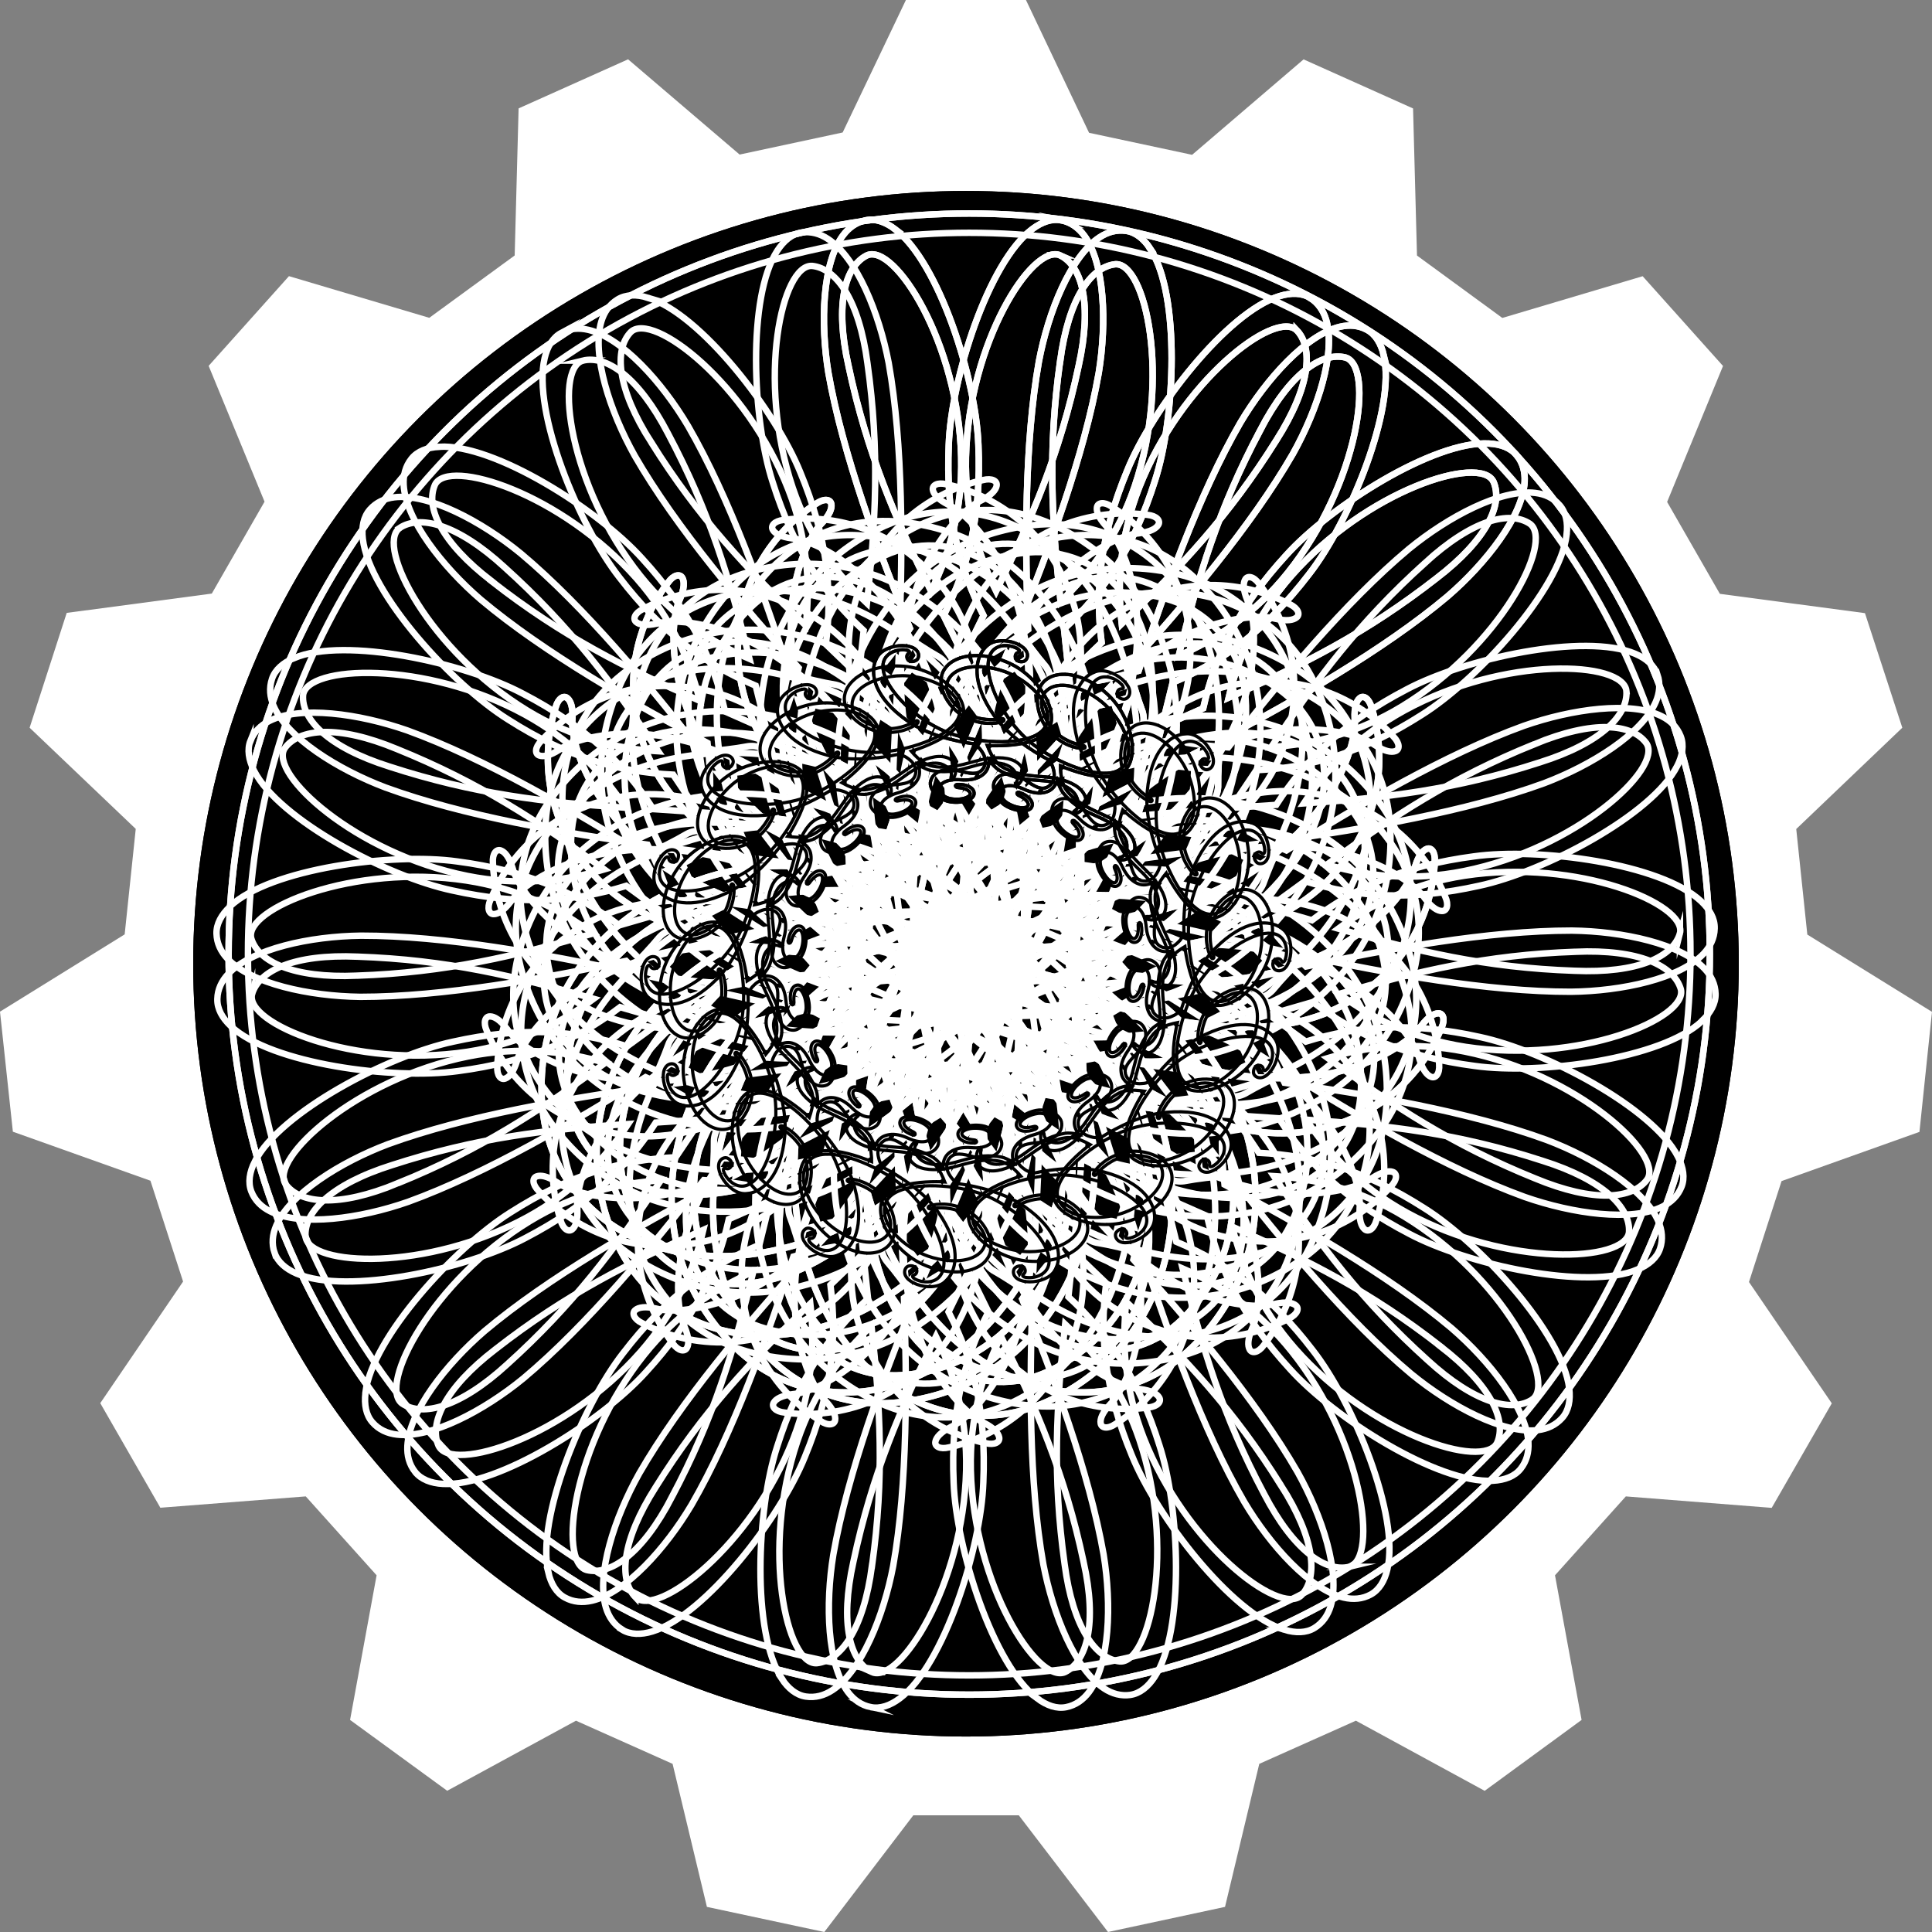 <?xml version="1.0" encoding="UTF-8"?>
<svg id="_レイヤー_2" data-name="レイヤー 2" xmlns="http://www.w3.org/2000/svg" viewBox="0 0 300 300">
  <rect x="0" y="0" width="300" height="300" fill="#808080" stroke="none"/>
  <defs>
    <style>
      .cls-1 {
        stroke: #fff;
      }

      .cls-1, .cls-2 {
        fill: none;
        stroke-miterlimit: 10;
      }

      .cls-3, .cls-4 {
        stroke-width: 0px;
      }

      .cls-4 {
        fill: #fff;
      }

      .cls-2 {
        stroke: #000;
        stroke-width: .5px;
      }
    </style>
  </defs>
  <g id="_レイヤー_1-2" data-name="レイヤー 1">
    <path class="cls-4" d="m230.54,278.08l-20-10.89-15,6.7-5.32,22.21-18.17,3.9-13.85-18.12h-16.38l-13.82,18.12-18.23-3.9-5.33-22.21-15-6.7-20,10.88-15.08-11,4.12-22.46-11-12.25-22.58,1.76-9.33-16.24,12.86-18.88-5.07-15.66-21.36-7.61-2-18.64,19.36-12,1.72-16.38-16.48-15.71,5.76-17.83,22.53-3,8.19-14.27-8.68-21.09,12.47-13.93,21.79,6.47,13.26-9.68.61-22.84,17-7.62,17.32,14.79,16-3.43L140.67,0h18.64l9.8,20.62,16,3.42,17.31-14.82,17,7.62.61,22.84,13.25,9.69,21.79-6.48,12.48,13.94-8.68,21.11,8.19,14.27,22.53,3,5.8,17.79-16.47,15.73,1.72,16.39,19.36,12-1.95,18.64-21.41,7.64-5.06,15.67,12.86,18.84-9.33,16.23-22.65-1.78-11,12.25,4.13,22.46-15.05,11.01Z"/>
    <circle class="cls-3" cx="150" cy="149.65" r="120"/>
    <circle class="cls-3" cx="150" cy="149.65" r="120"/>
    <path class="cls-1" d="m138.94,35.56c6.84,5.12,12.63,23.31,12.98,33.54.47,10.79-1.46,18.84-5.4,26.48,8.11,16.51,14.96,30.19,18.59,48.64,14.87-1.8,29.23-5.53,39.4-18.17,4.45-5.7,6.13-11.76,5.84-14.47-.09-1.78.28-2.75.77-3.16.56-.51,1.43-.02,1.83,1.37.81,2.48,4.01,13.9-4.96,24.94-7.89,9.83-22.67,12.93-42.16,13.77,3,19.06,1.16,37.93-8.17,51.82-11.23,16.67-29.03,20.01-41.01,11.04-1.14-.85-2.32-1.89-3.31-2.95-13.23-13.95-10.56-32.97-1.07-45.65,1.72-2.3,3.85-4.44,5.95-6.29,12.23-10.16,28.39-10.83,39.15-11.66-2.25-16.01-8.37-28.53-14.46-43.22-.93,1.48-2.05,2.98-3.17,4.48-1.27,1.7-2.44,1.6-3.09.8-.72-.7-.74-2.11.23-3.41,1.46-1.71,2.88-3.61,4.41-5.89-4.83-11.86-10.43-26.96-12.66-39.68-1.28-7.81-.94-17.05,2.27-21.35.9-1.2,2.06-2.04,3.53-2.34,1.47-.3,3.02.24,4.51,1.35Zm-19.82,124.7c-1.69,1.54-3.07,3.15-4.34,4.85-9.34,12.48-9.8,29.26.87,39.74,8,7.86,20.76,6.5,30.17-6.07,1.12-1.5,2.2-3.18,3.24-5.05,7.96-14.44,10.24-29.86,8.75-44.99-11.9.44-28.62,2.1-38.7,11.53Zm12.63-103.45c2.87,13.52,7.23,23.63,12.81,34.97,2.9-5.77,4.88-12.7,4.69-20.78-.42-17.75-10.34-33.27-14.63-31.35-3.39,1.67-5.04,7.44-2.87,17.16Z"/>
    <path class="cls-1" d="m164.81,34.21c1.47.3,2.63,1.14,3.53,2.34,3.21,4.29,3.55,13.54,2.27,21.35-2.23,12.72-7.83,27.82-12.66,39.68,1.53,2.28,2.95,4.18,4.41,5.89.97,1.3.96,2.71.23,3.41-.65.8-1.82.9-3.09-.8-1.12-1.5-2.24-2.99-3.17-4.48-6.1,14.68-12.21,27.2-14.46,43.22,10.76.82,26.92,1.5,39.15,11.66,2.1,1.85,4.23,3.99,5.95,6.29,9.49,12.68,12.16,31.7-1.07,45.65-.99,1.05-2.17,2.09-3.31,2.95-11.98,8.96-29.78,5.62-41.01-11.04-9.33-13.89-11.17-32.76-8.17-51.82-19.49-.83-34.27-3.94-42.16-13.77-8.97-11.04-5.78-22.46-4.96-24.94.39-1.38,1.26-1.88,1.83-1.37.49.41.86,1.38.77,3.16-.29,2.71,1.4,8.76,5.84,14.47,10.17,12.64,24.53,16.37,39.4,18.17,3.63-18.45,10.48-32.13,18.59-48.64-3.94-7.64-5.87-15.69-5.4-26.48.35-10.23,6.14-28.42,12.98-33.54,1.48-1.11,3.04-1.65,4.51-1.35Zm-23.39,114.52c-1.49,15.13.79,30.55,8.75,44.99,1.04,1.87,2.12,3.55,3.24,5.05,9.41,12.58,22.17,13.93,30.17,6.07,10.67-10.48,10.21-27.26.87-39.74-1.27-1.7-2.65-3.31-4.34-4.85-10.08-9.43-26.8-11.09-38.7-11.53Zm23.2-109.08c-4.29-1.93-14.21,13.59-14.63,31.35-.18,8.08,1.8,15.01,4.69,20.78,5.58-11.34,9.93-21.45,12.81-34.97,2.16-9.72.51-15.49-2.87-17.16Z"/>
    <path class="cls-1" d="m178.62,38.66c4.68,7.15,3.9,26.23.73,35.96-3.25,10.3-7.82,17.2-14.13,23.04,1.98,18.29,3.73,33.49.84,52.07,14.59,3.4,29.36,4.8,43.24-3.6,6.13-3.84,9.79-8.96,10.44-11.6.52-1.7,1.2-2.49,1.8-2.71.7-.29,1.35.48,1.25,1.91-.08,2.61-.99,14.44-13.19,21.74-10.77,6.54-25.73,4.4-44.33-1.48-3.7,18.94-11.88,36.04-25.4,45.9-16.25,11.82-34.12,8.87-42.31-3.65-.78-1.19-1.53-2.57-2.1-3.9-7.66-17.63,1.35-34.6,14.6-43.27,2.4-1.57,5.14-2.85,7.75-3.88,14.97-5.36,30.39-.47,40.78,2.44,3.36-15.82,1.89-29.67,1.19-45.56-1.38,1.07-2.95,2.1-4.51,3.12-1.77,1.16-2.84.67-3.18-.3-.44-.9.03-2.23,1.39-3.12,1.96-1.11,3.94-2.41,6.16-4.03-.48-12.8-.58-28.91,1.68-41.62,1.47-7.77,4.95-16.35,9.44-19.28,1.25-.82,2.63-1.21,4.12-.99,1.48.22,2.76,1.26,3.77,2.81Zm-61.27,110.4c-2.11.87-3.96,1.91-5.74,3.07-13.04,8.53-19.21,24.15-12.77,37.64,4.83,10.12,17.28,13.21,30.43,4.61,1.57-1.02,3.16-2.24,4.77-3.63,12.42-10.85,19.84-24.56,23.62-39.29-11.33-3.65-27.61-7.82-40.31-2.4Zm47.25-92.89c-1.92,13.69-1.29,24.68.08,37.24,4.7-4.44,8.93-10.27,11.52-17.92,5.68-16.83,1.67-34.8-3.02-34.46-3.75.41-7.28,5.27-8.57,15.14Z"/>
    <path class="cls-1" d="m203.4,46.24c1.28.79,2.08,1.98,2.52,3.41,1.55,5.13-1.3,13.94-5.17,20.84-6.44,11.19-16.88,23.46-25.47,32.96.66,2.67,1.34,4.93,2.13,7.04.47,1.55-.02,2.87-.94,3.28-.88.53-2.02.22-2.63-1.81-.54-1.79-1.08-3.58-1.45-5.29-10.75,11.71-20.78,21.38-28.37,35.66,9.83,4.45,24.79,10.62,32.81,24.34,1.34,2.46,2.61,5.2,3.44,7.95,4.58,15.16.58,33.95-16.62,42.53-1.29.65-2.76,1.22-4.12,1.64-14.32,4.33-29.91-4.9-34.76-24.41-4.01-16.24.71-34.6,10.05-51.49-18.03-7.45-30.86-15.43-34.91-27.36-4.66-13.44,2.26-23.08,3.87-25.13.84-1.17,1.83-1.33,2.18-.66.32.56.33,1.59-.36,3.24-1.2,2.45-1.68,8.71.54,15.6,5.23,15.35,17.45,23.77,30.81,30.55,9.73-16.09,20.84-26.61,34.11-39.35-1.09-8.53-.15-16.76,3.98-26.73,3.83-9.49,15.49-24.61,23.67-27.08,1.77-.54,3.42-.51,4.7.27Zm-61.15,99.61c-6.58,13.71-9.7,28.98-7.16,45.27.34,2.11.78,4.06,1.32,5.85,4.54,15.04,16.07,20.67,26.28,16.03,13.61-6.19,18.92-22.12,14.41-37.04-.61-2.03-1.36-4.02-2.42-6.04-6.25-12.31-21.4-19.59-32.43-24.07Zm59.1-94.57c-3.37-3.28-18,7.91-24.47,24.45-2.94,7.53-3.44,14.72-2.7,21.13,9.12-8.75,16.67-16.76,24-28.48,5.35-8.39,5.78-14.38,3.17-17.11Z"/>
    <path class="cls-1" d="m214.86,55.14c1.95,8.32-5.31,25.98-11.61,34.04-6.57,8.57-13.23,13.49-21.16,16.81-4.39,17.86-7.95,32.74-17.02,49.21,12.55,8.18,25.95,14.55,41.86,11.41,7.07-1.51,12.26-5.07,13.78-7.33,1.08-1.42,1.98-1.93,2.62-1.93.76-.03,1.11.91.52,2.22-.97,2.42-5.86,13.23-19.83,15.92-12.36,2.46-25.68-4.66-41.15-16.55-9.96,16.53-23.49,29.8-39.56,34.45-19.32,5.55-35.1-3.33-38.52-17.9-.33-1.39-.56-2.94-.64-4.39-1.17-19.19,13.1-32.05,28.52-35.66,2.79-.65,5.8-.92,8.6-.99,15.9.08,28.71,9.95,37.49,16.24,8.57-13.72,11.93-27.24,16.7-42.4-1.67.54-3.49.96-5.31,1.39-2.06.48-2.9-.35-2.88-1.37-.11-1,.79-2.09,2.37-2.46,2.22-.37,4.52-.91,7.16-1.68,3.93-12.19,9.34-27.36,15.81-38.54,4.04-6.8,10.24-13.67,15.46-14.89,1.46-.34,2.89-.24,4.21.48,1.32.71,2.16,2.13,2.59,3.93Zm-95.34,82.79c-2.28.1-4.38.44-6.44.93-15.17,3.56-26.32,16.12-24.88,31,1.08,11.16,11.72,18.33,27.02,14.74,1.82-.43,3.73-1.02,5.73-1.78,15.38-5.95,27.04-16.29,35.63-28.84-9.4-7.31-23.27-16.79-37.06-16.05Zm76.17-71.12c-6.49,12.2-9.65,22.75-12.67,35.02,5.93-2.56,11.9-6.59,16.95-12.9,11.09-13.87,13.47-32.13,8.94-33.42-3.67-.9-8.64,2.47-13.23,11.3Z"/>
    <path class="cls-1" d="m235.54,70.74c.93,1.18,1.28,2.57,1.2,4.06-.3,5.35-5.99,12.65-11.98,17.81-9.88,8.31-23.88,16.27-35.21,22.26-.3,2.73-.43,5.1-.41,7.34-.09,1.62-1.01,2.69-2.01,2.76-1.01.19-1.97-.48-1.85-2.6.1-1.87.21-3.73.45-5.47-14.11,7.33-26.84,12.99-38.86,23.81,7.71,7.55,19.66,18.45,22.5,34.1.42,2.77.68,5.78.52,8.64-.88,15.81-11.07,32.1-30.17,34.28-1.44.17-3.01.21-4.43.13-14.94-.83-26.43-14.84-24.32-34.82,1.78-16.63,12.5-32.27,27.05-44.94-14.39-13.17-23.72-25.05-23.45-37.65.22-14.22,10.01-20.92,12.23-22.29,1.19-.81,2.18-.63,2.28.13.11.63-.23,1.61-1.45,2.92-1.96,1.89-4.56,7.61-4.82,14.84-.33,16.21,8.27,28.31,18.5,39.24,14.64-11.8,28.68-17.88,45.51-25.31,1.89-8.39,5.59-15.8,12.88-23.76,6.85-7.61,22.97-17.82,31.51-17.35,1.85.1,3.39.69,4.32,1.86Zm-91.53,72.69c-10.87,10.63-19.03,23.91-22.21,40.09-.4,2.1-.66,4.08-.76,5.95-.88,15.69,8.03,24.92,19.21,24.05,14.91-1.17,25.34-14.32,26.21-29.88.12-2.12.09-4.24-.21-6.51-1.66-13.7-13.41-25.72-22.24-33.71Zm87.88-68.65c-2.05-4.23-19.62,1.28-31.35,14.61-5.33,6.07-8.27,12.65-9.76,18.94,11.56-5.1,21.4-10.05,32.29-18.55,7.9-6.05,10.35-11.54,8.83-14.99Z"/>
    <path class="cls-1" d="m243.27,83.02c-1.01,8.49-13.87,22.6-22.56,28.02-9.11,5.8-17.05,8.15-25.63,8.56-10.24,15.28-18.67,28.05-32.83,40.42,8.99,11.98,19.41,22.55,35.43,25.04,7.16,1,13.25-.57,15.45-2.17,1.5-.97,2.52-1.13,3.12-.92.73.23.73,1.24-.27,2.26-1.74,1.95-10.03,10.43-24.08,8.17-12.45-1.92-22.54-13.17-33-29.63-15.01,12.13-32.27,19.97-48.96,18.84-20.05-1.39-31.84-15.14-30.07-29.99.17-1.42.48-2.96.9-4.34,5.47-18.43,23.28-25.63,39-23.76,2.85.34,5.77,1.12,8.42,2.01,14.91,5.51,23.58,19.17,29.67,28.08,12.74-9.96,20.52-21.51,30.19-34.13-1.75-.07-3.61-.29-5.46-.51-2.1-.25-2.61-1.32-2.24-2.28.24-.98,1.46-1.69,3.07-1.5,2.21.41,4.56.69,7.3.87,7.86-10.11,18.13-22.52,28.04-30.81,6.12-5.01,14.3-9.34,19.62-8.71,1.49.18,2.8.76,3.79,1.89,1,1.12,1.31,2.74,1.09,4.58Zm-117.9,45.19c-2.18-.69-4.27-1.08-6.37-1.33-15.48-1.85-30.24,6.15-33.98,20.62-2.8,10.86,4.75,21.23,20.35,23.09,1.86.22,3.85.32,5.99.28,16.49-.33,30.98-6.06,43.34-14.92-6.33-10.08-16.13-23.74-29.33-27.75Zm95.9-40.79c-10.27,9.25-16.85,18.08-23.88,28.58,6.45-.38,13.44-2.13,20.34-6.33,15.17-9.24,23.65-25.59,19.83-28.34-3.14-2.1-8.96-.64-16.3,6.09Z"/>
    <path class="cls-1" d="m257.37,104.75c.48,1.42.33,2.85-.26,4.23-2.11,4.93-9.95,9.84-17.35,12.64-12.13,4.43-28.01,7.12-40.7,8.88-1.21,2.47-2.14,4.64-2.9,6.76-.64,1.49-1.87,2.18-2.83,1.91-1.02-.16-1.69-1.13-.85-3.08.74-1.72,1.47-3.44,2.29-4.99-15.76,2.06-29.66,3.02-44.66,9.08,4.67,9.73,12.17,24.07,9.48,39.74-.56,2.75-1.34,5.66-2.47,8.3-6.24,14.55-21.38,26.38-40.07,21.9-1.41-.33-2.9-.83-4.21-1.4-13.75-5.89-19.76-22.98-10.94-41.04,7.37-15.02,22.79-26.05,40.79-32.98-9.02-17.29-13.72-31.65-9.16-43.39,5.07-13.29,16.57-16.23,19.12-16.77,1.39-.35,2.26.15,2.1.9-.11.63-.77,1.43-2.36,2.25-2.49,1.1-6.89,5.59-9.61,12.3-5.86,15.12-1.91,29.43,3.97,43.21,17.79-6.08,33.07-6.99,51.42-8.22,4.65-7.23,10.66-12.93,20.23-17.92,9.04-4.81,27.68-8.89,35.54-5.53,1.7.73,2.95,1.81,3.42,3.23Zm-110.88,37c-13.85,6.27-26.06,15.96-34.59,30.08-1.1,1.84-2.01,3.61-2.75,5.33-6.19,14.44-.98,26.17,9.83,29.17,14.41,4,28.71-4.79,34.85-19.11.83-1.95,1.54-3.95,2.03-6.18,3.13-13.45-3.8-28.76-9.37-39.28Zm106.06-34.45c-.48-4.68-18.88-5.51-34.46,3.01-7.09,3.88-12.1,9.06-15.65,14.45,12.61-.84,23.54-2.12,36.69-6.39,9.49-2.99,13.67-7.3,13.42-11.07Z"/>
    <path class="cls-1" d="m260.43,118.94c-3.86,7.63-20.76,16.49-30.78,18.61-10.54,2.34-18.81,1.83-27.02-.72-14.85,10.86-27.14,19.97-44.67,26.76,4.35,14.33,10.52,27.83,24.73,35.65,6.39,3.39,12.65,4,15.26,3.24,1.74-.4,2.76-.2,3.25.21.6.46.26,1.41-1.03,2.04-2.3,1.23-12.99,6.36-25.42-.55-11.05-6.06-16.67-20.08-20.88-39.13-18.25,6.26-37.15,7.73-52.45.96-18.37-8.16-24.75-25.12-18-38.47.64-1.27,1.46-2.62,2.33-3.77,11.44-15.45,30.64-16.13,44.77-8.98,2.56,1.29,5.04,3.02,7.23,4.77,12.13,10.28,15.6,26.08,18.28,36.54,15.38-5,26.64-13.2,40.05-21.75-1.62-.66-3.29-1.5-4.96-2.35-1.89-.96-2-2.13-1.33-2.9.56-.83,1.95-1.09,3.39-.36,1.94,1.14,4.05,2.21,6.57,3.32,10.85-6.81,24.74-14.96,36.88-19.36,7.47-2.61,16.63-3.89,21.42-1.47,1.34.67,2.37,1.67,2.92,3.07.55,1.4.29,3.02-.55,4.67Zm-126.25,2.14c-1.81-1.39-3.64-2.48-5.53-3.43-13.91-7.03-30.52-4.57-38.98,7.76-6.35,9.24-2.8,21.57,11.22,28.66,1.67.84,3.51,1.62,5.53,2.32,15.61,5.33,31.19,4.9,45.83.81-2.5-11.64-7.04-27.82-18.07-36.11Zm104.07-5.52c-12.81,5.18-22.02,11.23-32.21,18.69,6.19,1.85,13.36,2.6,21.28,1.01,17.41-3.49,30.97-15.96,28.33-19.85-2.23-3.04-8.2-3.67-17.4.15Z"/>
    <path class="cls-1" d="m266.25,144.18c-.04,1.5-.67,2.79-1.69,3.88-3.67,3.91-12.72,5.85-20.63,5.94-12.92.02-28.76-2.89-41.28-5.58-1.98,1.9-3.6,3.63-5.04,5.36-1.11,1.18-2.5,1.41-3.31.82-.9-.5-1.2-1.64.25-3.18,1.28-1.36,2.56-2.73,3.86-3.9-15.52-3.45-28.91-7.3-45.07-6.74,1.06,10.74,3.2,26.78-4.68,40.58-1.46,2.39-3.2,4.86-5.16,6.95-10.84,11.54-29.11,17.48-45.14,6.87-1.21-.79-2.44-1.77-3.48-2.75-10.91-10.24-10.71-28.35,3.76-42.31,12.06-11.6,30.32-16.68,49.61-17.04-2.56-19.34-2.07-34.44,6.24-43.91,9.31-10.75,21.12-9.59,23.7-9.22,1.43.14,2.07.92,1.66,1.56-.32.55-1.21,1.08-2.98,1.3-2.72.19-8.39,2.9-13.24,8.27-10.68,12.21-11.86,27-11.05,41.96,18.8.38,33.47,4.74,51.13,9.86,6.84-5.21,14.44-8.51,25.14-9.92,10.14-1.43,29.05,1.11,35.29,6.96,1.35,1.27,2.15,2.7,2.11,4.21Zm-116.84-3.15c-15.16,1.16-29.95,6.09-42.79,16.43-1.66,1.35-3.13,2.71-4.41,4.07-10.75,11.45-9.87,24.25-.74,30.77,12.17,8.69,28.62,5.32,39.29-6.04,1.45-1.55,2.8-3.19,4.02-5.12,7.54-11.57,6.26-28.32,4.63-40.12Zm111.45,3.9c1.15-4.56-15.85-11.63-33.41-8.96-7.99,1.22-14.47,4.38-19.65,8.23,12.13,3.52,22.85,6.06,36.66,6.54,9.94.44,15.34-2.19,16.4-5.81Z"/>
    <path class="cls-1" d="m264.28,158.56c-6.23,5.85-25.15,8.39-35.29,6.96-10.7-1.41-18.3-4.71-25.14-9.92-17.66,5.12-32.33,9.49-51.13,9.86-.81,14.96.37,29.75,11.05,41.96,4.85,5.37,10.52,8.08,13.24,8.27,1.77.22,2.66.75,2.98,1.3.41.64-.23,1.42-1.66,1.56-2.58.37-14.39,1.54-23.7-9.22-8.31-9.47-8.8-24.57-6.24-43.91-19.29-.36-37.55-5.44-49.61-17.04-14.47-13.95-14.66-32.07-3.76-42.31,1.04-.98,2.27-1.96,3.48-2.75,16.03-10.61,34.31-4.67,45.14,6.87,1.96,2.09,3.7,4.56,5.16,6.95,7.88,13.81,5.74,29.84,4.68,40.58,16.16.56,29.55-3.29,45.07-6.74-1.3-1.17-2.58-2.54-3.86-3.9-1.45-1.55-1.15-2.68-.25-3.18.81-.59,2.2-.36,3.31.82,1.43,1.73,3.05,3.46,5.04,5.36,12.52-2.69,28.36-5.59,41.28-5.58,7.91.1,16.96,2.04,20.63,5.94,1.02,1.09,1.65,2.38,1.69,3.88.04,1.5-.76,2.94-2.11,4.21Zm-119.36-41.17c-1.22-1.93-2.57-3.57-4.02-5.12-10.67-11.36-27.12-14.73-39.29-6.04-9.13,6.52-10.01,19.32.74,30.77,1.28,1.36,2.75,2.72,4.41,4.07,12.84,10.35,27.63,15.28,42.79,16.43,1.63-11.79,2.91-28.55-4.63-40.12Zm99.68,30.4c-13.81.48-24.53,3.02-36.66,6.54,5.18,3.86,11.66,7.01,19.65,8.23,17.56,2.67,34.56-4.4,33.41-8.96-1.06-3.62-6.46-6.25-16.4-5.81Z"/>
    <path class="cls-1" d="m261.11,184.27c-.55,1.4-1.58,2.4-2.92,3.07-4.78,2.42-13.95,1.14-21.42-1.47-12.14-4.4-26.04-12.55-36.88-19.36-2.51,1.11-4.63,2.18-6.57,3.32-1.45.73-2.83.47-3.4-.36-.67-.78-.57-1.95,1.33-2.9,1.67-.84,3.34-1.69,4.96-2.35-13.4-8.55-24.67-16.75-40.05-21.75-2.68,10.45-6.15,26.25-18.28,36.54-2.19,1.75-4.67,3.48-7.23,4.77-14.13,7.14-33.33,6.47-44.77-8.98-.86-1.16-1.68-2.5-2.33-3.77-6.75-13.35-.37-30.31,18-38.47,15.3-6.77,34.2-5.31,52.45.96,4.21-19.05,9.83-33.07,20.88-39.13,12.43-6.92,23.12-1.79,25.42-.55,1.29.62,1.63,1.57,1.03,2.04-.49.41-1.51.6-3.25.21-2.62-.75-8.87-.14-15.26,3.24-14.21,7.82-20.38,21.32-24.73,35.65,17.54,6.78,29.83,15.9,44.67,26.76,8.21-2.55,16.48-3.06,27.02-.72,10.01,2.12,26.92,10.98,30.78,18.61.84,1.65,1.1,3.28.54,4.67Zm-108.72-42.92c-14.64-4.1-30.22-4.52-45.83.81-2.02.7-3.87,1.47-5.53,2.32-14.02,7.08-17.57,19.42-11.22,28.66,8.46,12.33,25.07,14.79,38.98,7.76,1.89-.96,3.72-2.04,5.53-3.43,11.04-8.29,15.57-24.47,18.07-36.11Zm103.39,41.79c2.64-3.89-10.92-16.36-28.33-19.85-7.92-1.58-15.09-.84-21.28,1.01,10.2,7.46,19.4,13.51,32.21,18.69,9.19,3.82,15.16,3.19,17.4.15Z"/>
    <path class="cls-1" d="m254.34,197.1c-7.86,3.37-26.5-.72-35.54-5.53-9.58-4.98-15.58-10.69-20.23-17.92-18.35-1.23-33.62-2.14-51.42-8.22-5.88,13.78-9.83,28.08-3.97,43.21,2.72,6.7,7.12,11.19,9.61,12.3,1.59.81,2.24,1.62,2.36,2.25.16.74-.7,1.25-2.1.9-2.55-.53-14.05-3.48-19.12-16.77-4.57-11.74.13-26.1,9.16-43.39-18.01-6.93-33.43-17.96-40.79-32.98-8.82-18.06-2.81-35.15,10.94-41.04,1.31-.56,2.8-1.06,4.21-1.4,18.7-4.48,33.84,7.34,40.07,21.9,1.13,2.64,1.92,5.55,2.47,8.3,2.68,15.67-4.82,30.01-9.48,39.74,14.99,6.05,28.89,7.02,44.66,9.08-.82-1.55-1.55-3.27-2.29-4.99-.83-1.95-.16-2.91.85-3.08.96-.28,2.19.42,2.83,1.91.75,2.12,1.69,4.3,2.9,6.76,12.69,1.75,28.57,4.44,40.7,8.88,7.4,2.8,15.24,7.71,17.35,12.64.59,1.38.74,2.8.26,4.23-.47,1.42-1.72,2.5-3.42,3.23Zm-98.08-79.51c-.49-2.23-1.19-4.24-2.03-6.18-6.14-14.33-20.44-23.12-34.85-19.11-10.8,3-16.01,14.73-9.83,29.17.74,1.72,1.65,3.5,2.75,5.33,8.53,14.12,20.74,23.8,34.59,30.08,5.57-10.52,12.49-25.83,9.37-39.28Zm83.27,62.66c-13.15-4.27-24.08-5.55-36.69-6.39,3.55,5.4,8.56,10.57,15.65,14.46,15.58,8.52,33.98,7.68,34.46,3,.25-3.77-3.93-8.08-13.42-11.07Z"/>
    <path class="cls-1" d="m242.57,220.18c-1,1.12-2.31,1.71-3.79,1.89-5.32.63-13.5-3.7-19.62-8.71-9.91-8.29-20.18-20.7-28.04-30.81-2.74.18-5.09.46-7.3.87-1.61.19-2.83-.52-3.07-1.5-.37-.96.13-2.03,2.24-2.28,1.86-.22,3.71-.44,5.46-.51-9.67-12.62-17.45-24.18-30.19-34.13-6.09,8.91-14.76,22.57-29.67,28.08-2.66.89-5.58,1.67-8.42,2.01-15.72,1.88-33.53-5.32-39-23.76-.42-1.38-.73-2.93-.9-4.34-1.77-14.86,10.02-28.6,30.07-29.99,16.69-1.13,33.95,6.71,48.96,18.84,10.47-16.46,20.55-27.71,33-29.63,14.05-2.25,22.34,6.23,24.08,8.17,1,1.03,1,2.03.27,2.26-.6.21-1.63.05-3.12-.92-2.2-1.6-8.29-3.17-15.45-2.17-16.03,2.49-26.44,13.06-35.43,25.04,14.16,12.37,22.59,25.14,32.83,40.42,8.59.41,16.53,2.76,25.63,8.56,8.68,5.42,21.54,19.53,22.56,28.02.22,1.84-.09,3.46-1.09,4.58Zm-87.48-77.52c-12.36-8.86-26.85-14.59-43.34-14.92-2.14-.03-4.14.06-5.99.28-15.6,1.86-23.15,12.24-20.35,23.09,3.74,14.48,18.5,22.47,33.98,20.62,2.1-.25,4.19-.64,6.37-1.33,13.21-4.01,23-17.67,29.33-27.75Zm82.87,74.63c3.81-2.75-4.67-19.1-19.83-28.34-6.9-4.2-13.89-5.95-20.34-6.33,7.03,10.5,13.61,19.33,23.88,28.58,7.33,6.73,13.16,8.19,16.3,6.09Z"/>
    <path class="cls-1" d="m231.81,229.93c-8.54.48-24.66-9.74-31.51-17.35-7.29-7.96-10.99-15.37-12.88-23.76-16.83-7.43-30.86-13.51-45.51-25.31-10.24,10.94-18.84,23.03-18.5,39.24.26,7.23,2.86,12.95,4.82,14.84,1.21,1.31,1.55,2.29,1.45,2.92-.1.75-1.09.94-2.28.13-2.22-1.37-12.01-8.07-12.23-22.29-.28-12.6,9.05-24.48,23.44-37.65-14.55-12.67-25.27-28.31-27.05-44.94-2.11-19.99,9.38-33.99,24.32-34.82,1.42-.08,2.99-.04,4.43.13,19.1,2.18,29.29,18.47,30.17,34.28.16,2.86-.1,5.87-.52,8.65-2.84,15.64-14.79,26.55-22.5,34.1,12.02,10.82,24.75,16.48,38.86,23.81-.24-1.73-.34-3.6-.45-5.47-.12-2.12.84-2.79,1.85-2.6,1,.07,1.92,1.14,2.01,2.76-.02,2.25.11,4.61.41,7.34,11.32,5.99,25.32,13.95,35.21,22.26,6,5.16,11.68,12.46,11.98,17.81.08,1.49-.27,2.89-1.2,4.06-.93,1.18-2.47,1.76-4.32,1.86Zm-64.98-108.26c.3-2.26.33-4.39.21-6.5-.87-15.56-11.31-28.71-26.21-29.88-11.18-.88-20.08,8.36-19.21,24.05.1,1.87.36,3.85.76,5.95,3.18,16.18,11.35,29.46,22.21,40.09,8.83-7.98,20.58-20,22.24-33.71Zm56.82,87.36c-10.89-8.51-20.73-13.45-32.29-18.55,1.49,6.29,4.43,12.87,9.76,18.94,11.73,13.33,29.31,18.84,31.35,14.61,1.52-3.46-.93-8.94-8.83-14.99Z"/>
    <path class="cls-1" d="m212.86,247.59c-1.32.72-2.75.82-4.21.48-5.22-1.22-11.42-8.09-15.46-14.89-6.47-11.18-11.88-26.35-15.81-38.54-2.64-.77-4.94-1.31-7.16-1.68-1.58-.37-2.47-1.46-2.37-2.46-.02-1.03.82-1.86,2.88-1.37,1.82.43,3.64.85,5.31,1.39-4.77-15.17-8.13-28.69-16.7-42.4-8.77,6.29-21.59,16.16-37.49,16.24-2.8-.07-5.81-.34-8.6-.99-15.42-3.61-29.69-16.47-28.52-35.66.08-1.44.32-3,.64-4.39,3.41-14.57,19.2-23.45,38.52-17.9,16.07,4.64,29.61,17.92,39.56,34.45,15.46-11.89,28.79-19.01,41.14-16.55,13.97,2.69,18.86,13.5,19.83,15.92.59,1.31.24,2.25-.52,2.22-.64,0-1.55-.51-2.62-1.93-1.52-2.26-6.7-5.82-13.78-7.33-15.91-3.14-29.31,3.23-41.86,11.41,9.07,16.47,12.63,31.35,17.02,49.21,7.93,3.32,14.59,8.25,21.16,16.81,6.31,8.06,13.56,25.72,11.61,34.04-.42,1.8-1.27,3.21-2.59,3.93Zm-55.69-102.77c-8.58-12.55-20.25-22.89-35.63-28.84-2-.76-3.91-1.36-5.73-1.78-15.29-3.58-25.94,3.58-27.02,14.74-1.44,14.88,9.7,27.45,24.88,31,2.06.48,4.16.83,6.44.93,13.78.74,27.66-8.74,37.06-16.05Zm52.35,98.47c4.53-1.28,2.15-19.55-8.94-33.42-5.05-6.31-11.02-10.34-16.95-12.9,3.02,12.27,6.18,22.81,12.67,35.02,4.59,8.83,9.56,12.19,13.23,11.3Z"/>
    <path class="cls-1" d="m199.42,253.06c-8.18-2.47-19.84-17.59-23.67-27.08-4.13-9.97-5.07-18.2-3.98-26.73-13.27-12.73-24.38-23.25-34.11-39.35-13.36,6.77-25.58,15.2-30.81,30.55-2.23,6.88-1.74,13.15-.54,15.6.69,1.64.68,2.68.36,3.24-.35.67-1.34.51-2.18-.66-1.61-2.05-8.53-11.69-3.87-25.13,4.05-11.93,16.88-19.91,34.91-27.36-9.34-16.89-14.06-35.25-10.05-51.49,4.85-19.5,20.44-28.73,34.76-24.41,1.36.41,2.83.98,4.12,1.64,17.2,8.58,21.2,27.37,16.62,42.53-.83,2.74-2.1,5.49-3.44,7.95-8.02,13.73-22.98,19.89-32.81,24.34,7.59,14.28,17.62,23.95,28.37,35.66.37-1.71.91-3.5,1.45-5.29.61-2.03,1.75-2.34,2.63-1.81.92.41,1.41,1.73.94,3.28-.79,2.11-1.47,4.38-2.13,7.04,8.59,9.5,19.03,21.77,25.47,32.96,3.87,6.9,6.72,15.7,5.17,20.84-.43,1.43-1.24,2.62-2.52,3.41-1.28.79-2.92.81-4.7.27Zm-24.03-123.96c1.06-2.02,1.81-4.01,2.42-6.04,4.51-14.92-.8-30.85-14.41-37.04-10.21-4.65-21.73.99-26.28,16.03-.54,1.79-.98,3.74-1.32,5.85-2.54,16.29.59,31.57,7.16,45.27,11.03-4.48,26.18-11.76,32.43-24.07Zm23.51,101.53c-7.33-11.72-14.88-19.73-24-28.48-.75,6.42-.24,13.6,2.7,21.13,6.46,16.54,21.09,27.73,24.47,24.45,2.61-2.73,2.19-8.72-3.17-17.11Z"/>
    <path class="cls-1" d="m175.57,263.18c-1.49.22-2.87-.17-4.12-.99-4.49-2.94-7.96-11.51-9.44-19.28-2.26-12.72-2.15-28.82-1.68-41.62-2.22-1.62-4.2-2.92-6.16-4.03-1.36-.89-1.83-2.22-1.39-3.12.34-.97,1.4-1.46,3.18-.3,1.57,1.02,3.13,2.05,4.51,3.12.71-15.88,2.17-29.74-1.19-45.56-10.39,2.91-25.81,7.8-40.78,2.44-2.61-1.02-5.35-2.31-7.75-3.88-13.25-8.67-22.27-25.63-14.6-43.27.57-1.33,1.32-2.71,2.1-3.9,8.19-12.52,26.06-15.47,42.31-3.65,13.51,9.86,21.7,26.96,25.4,45.9,18.6-5.88,33.55-8.02,44.32-1.48,12.21,7.3,13.11,19.13,13.19,21.74.11,1.43-.54,2.2-1.25,1.91-.6-.22-1.28-1.01-1.8-2.71-.66-2.64-4.31-7.76-10.44-11.6-13.88-8.4-28.65-6.99-43.24-3.6,2.89,18.58,1.14,33.78-.84,52.07,6.31,5.83,10.89,12.74,14.13,23.04,3.17,9.73,3.95,28.81-.73,35.96-1.01,1.55-2.29,2.59-3.77,2.81Zm-17.19-115.62c-3.77-14.73-11.19-28.44-23.62-39.29-1.62-1.4-3.21-2.61-4.77-3.63-13.15-8.6-25.6-5.51-30.43,4.61-6.44,13.49-.27,29.11,12.77,37.64,1.77,1.16,3.62,2.2,5.74,3.07,12.7,5.41,28.98,1.25,40.31-2.4Zm15.51,110.43c4.69.34,8.7-17.63,3.02-34.46-2.59-7.65-6.82-13.49-11.52-17.92-1.36,12.56-2,23.55-.08,37.24,1.29,9.87,4.82,14.73,8.57,15.14Z"/>
    <path class="cls-1" d="m161.07,263.73c-6.84-5.12-12.63-23.31-12.99-33.54-.47-10.79,1.46-18.84,5.4-26.48-8.11-16.51-14.96-30.19-18.59-48.64-14.87,1.8-29.23,5.53-39.4,18.17-4.45,5.71-6.13,11.76-5.84,14.47.09,1.78-.28,2.75-.77,3.16-.56.51-1.43.02-1.83-1.37-.81-2.48-4.01-13.9,4.96-24.94,7.89-9.83,22.67-12.93,42.16-13.77-3-19.06-1.16-37.93,8.17-51.82,11.23-16.67,29.03-20.01,41.01-11.04,1.14.85,2.32,1.89,3.31,2.95,13.23,13.95,10.56,32.97,1.07,45.65-1.72,2.3-3.85,4.44-5.95,6.29-12.23,10.16-28.39,10.83-39.16,11.66,2.25,16.01,8.37,28.53,14.47,43.21.93-1.48,2.05-2.98,3.17-4.48,1.27-1.7,2.44-1.6,3.09-.8.72.7.74,2.11-.23,3.41-1.46,1.71-2.88,3.61-4.41,5.89,4.83,11.86,10.43,26.96,12.66,39.68,1.28,7.81.94,17.05-2.27,21.35-.9,1.2-2.06,2.04-3.53,2.34-1.47.3-3.02-.24-4.51-1.35Zm19.81-124.7c1.69-1.54,3.07-3.15,4.34-4.85,9.34-12.48,9.8-29.26-.87-39.74-8-7.86-20.76-6.5-30.17,6.07-1.12,1.5-2.2,3.18-3.24,5.05-7.96,14.44-10.24,29.86-8.75,44.99,11.9-.44,28.62-2.1,38.7-11.53Zm-12.63,103.45c-2.88-13.52-7.23-23.63-12.81-34.97-2.9,5.77-4.88,12.7-4.69,20.78.42,17.75,10.34,33.27,14.63,31.35,3.38-1.67,5.04-7.44,2.87-17.16Z"/>
    <path class="cls-1" d="m135.2,265.08c-1.47-.3-2.63-1.14-3.53-2.34-3.21-4.29-3.55-13.54-2.27-21.35,2.23-12.72,7.83-27.82,12.66-39.68-1.53-2.28-2.95-4.18-4.41-5.89-.97-1.3-.96-2.71-.23-3.41.65-.8,1.82-.9,3.09.8,1.12,1.5,2.24,2.99,3.17,4.48,6.1-14.68,12.21-27.2,14.46-43.21-10.76-.82-26.92-1.5-39.15-11.66-2.1-1.85-4.23-3.99-5.95-6.29-9.49-12.68-12.16-31.7,1.07-45.65.99-1.05,2.17-2.09,3.31-2.95,11.98-8.96,29.78-5.62,41.01,11.04,9.33,13.89,11.17,32.76,8.17,51.82,19.49.83,34.27,3.94,42.16,13.77,8.97,11.04,5.78,22.46,4.96,24.94-.39,1.38-1.26,1.88-1.83,1.37-.49-.41-.86-1.38-.77-3.16.29-2.71-1.4-8.76-5.84-14.47-10.17-12.64-24.53-16.37-39.4-18.17-3.63,18.45-10.48,32.13-18.59,48.64,3.94,7.64,5.87,15.69,5.4,26.48-.35,10.23-6.14,28.42-12.98,33.54-1.48,1.11-3.04,1.65-4.51,1.35Zm23.39-114.52c1.49-15.13-.79-30.55-8.75-44.99-1.04-1.87-2.12-3.55-3.24-5.05-9.41-12.58-22.17-13.93-30.17-6.07-10.67,10.48-10.21,27.26-.87,39.74,1.27,1.7,2.65,3.31,4.34,4.85,10.08,9.43,26.8,11.09,38.7,11.53Zm-23.2,109.08c4.29,1.93,14.21-13.59,14.63-31.35.18-8.08-1.8-15.01-4.69-20.78-5.58,11.34-9.93,21.45-12.81,34.97-2.16,9.72-.51,15.49,2.87,17.16Z"/>
    <path class="cls-1" d="m121.39,260.63c-4.68-7.15-3.9-26.23-.73-35.96,3.25-10.3,7.82-17.2,14.13-23.04-1.98-18.29-3.73-33.49-.84-52.07-14.59-3.4-29.36-4.8-43.24,3.6-6.13,3.84-9.79,8.96-10.44,11.6-.52,1.71-1.2,2.49-1.8,2.71-.7.29-1.35-.48-1.25-1.91.08-2.61.99-14.44,13.19-21.74,10.77-6.54,25.73-4.4,44.33,1.48,3.7-18.94,11.88-36.04,25.4-45.9,16.25-11.82,34.12-8.87,42.31,3.65.78,1.19,1.53,2.57,2.1,3.9,7.66,17.63-1.35,34.6-14.6,43.27-2.4,1.57-5.14,2.85-7.75,3.88-14.97,5.36-30.39.47-40.78-2.44-3.36,15.82-1.89,29.67-1.19,45.56,1.38-1.07,2.95-2.1,4.51-3.12,1.77-1.16,2.84-.67,3.18.3.44.9-.03,2.23-1.39,3.12-1.96,1.11-3.94,2.41-6.16,4.03.48,12.8.58,28.9-1.68,41.62-1.47,7.77-4.95,16.35-9.44,19.28-1.25.82-2.63,1.21-4.12.99-1.48-.22-2.76-1.26-3.77-2.81Zm14.02-17.51c1.92-13.69,1.29-24.68-.08-37.24-4.7,4.43-8.93,10.27-11.52,17.92-5.68,16.83-1.67,34.8,3.02,34.46,3.75-.41,7.28-5.27,8.57-15.14Zm47.25-92.89c2.11-.87,3.96-1.91,5.74-3.07,13.04-8.53,19.21-24.15,12.77-37.64-4.83-10.12-17.28-13.21-30.43-4.61-1.57,1.02-3.16,2.24-4.77,3.63-12.42,10.85-19.84,24.56-23.62,39.29,11.33,3.66,27.61,7.82,40.31,2.41Z"/>
    <path class="cls-1" d="m96.61,253.05c-1.28-.79-2.08-1.98-2.52-3.41-1.55-5.13,1.3-13.94,5.17-20.84,6.44-11.19,16.88-23.46,25.47-32.96-.66-2.67-1.34-4.94-2.13-7.04-.47-1.55.02-2.87.94-3.28.88-.53,2.02-.22,2.63,1.81.54,1.79,1.08,3.58,1.45,5.29,10.75-11.71,20.78-21.38,28.37-35.66-9.83-4.45-24.79-10.62-32.81-24.34-1.34-2.46-2.61-5.2-3.44-7.95-4.58-15.16-.58-33.95,16.62-42.53,1.29-.65,2.76-1.22,4.12-1.64,14.32-4.33,29.91,4.9,34.76,24.41,4.01,16.24-.71,34.6-10.05,51.49,18.03,7.45,30.86,15.43,34.91,27.36,4.66,13.44-2.26,23.08-3.87,25.13-.84,1.17-1.83,1.33-2.18.66-.32-.56-.33-1.59.36-3.23,1.2-2.45,1.68-8.71-.54-15.6-5.23-15.35-17.45-23.77-30.81-30.55-9.73,16.09-20.84,26.61-34.11,39.35,1.09,8.53.15,16.76-3.98,26.73-3.83,9.49-15.49,24.61-23.67,27.08-1.77.54-3.42.51-4.7-.27Zm2.05-5.05c3.37,3.28,18-7.91,24.47-24.45,2.94-7.53,3.44-14.72,2.7-21.13-9.12,8.75-16.67,16.76-24,28.48-5.35,8.39-5.78,14.38-3.17,17.11Zm59.1-94.57c6.58-13.71,9.7-28.98,7.16-45.27-.34-2.11-.78-4.06-1.32-5.85-4.54-15.04-16.07-20.67-26.28-16.03-13.61,6.19-18.92,22.13-14.41,37.04.61,2.03,1.36,4.02,2.42,6.04,6.25,12.31,21.4,19.59,32.43,24.07Z"/>
    <path class="cls-1" d="m85.15,244.15c-1.95-8.32,5.31-25.98,11.61-34.04,6.57-8.56,13.23-13.49,21.16-16.81,4.39-17.86,7.95-32.74,17.02-49.21-12.55-8.18-25.95-14.55-41.86-11.41-7.07,1.51-12.26,5.07-13.78,7.33-1.08,1.42-1.98,1.93-2.62,1.93-.76.03-1.11-.91-.52-2.22.97-2.42,5.86-13.23,19.83-15.92,12.36-2.46,25.68,4.66,41.14,16.55,9.96-16.53,23.49-29.8,39.56-34.45,19.32-5.55,35.1,3.33,38.52,17.9.33,1.39.56,2.94.64,4.39,1.17,19.19-13.1,32.05-28.52,35.66-2.79.65-5.8.92-8.6.99-15.9-.08-28.71-9.95-37.49-16.24-8.57,13.72-11.93,27.24-16.7,42.4,1.67-.54,3.49-.96,5.31-1.39,2.06-.48,2.9.35,2.88,1.37.11,1-.79,2.09-2.37,2.46-2.22.37-4.52.91-7.16,1.68-3.93,12.19-9.34,27.36-15.81,38.54-4.04,6.8-10.24,13.67-15.46,14.89-1.46.34-2.89.24-4.21-.48-1.32-.71-2.16-2.13-2.59-3.93Zm19.16-11.66c6.49-12.2,9.65-22.75,12.67-35.02-5.93,2.56-11.9,6.59-16.95,12.9-11.09,13.87-13.47,32.13-8.94,33.42,3.67.9,8.64-2.46,13.23-11.3Zm76.17-71.12c2.28-.1,4.38-.44,6.44-.92,15.17-3.56,26.31-16.12,24.88-31-1.08-11.16-11.72-18.33-27.02-14.74-1.82.43-3.73,1.02-5.73,1.78-15.38,5.95-27.04,16.29-35.63,28.84,9.4,7.31,23.27,16.79,37.06,16.05Z"/>
    <path class="cls-1" d="m64.46,228.56c-.93-1.18-1.28-2.57-1.2-4.06.3-5.35,5.98-12.65,11.98-17.81,9.88-8.31,23.88-16.28,35.21-22.26.3-2.73.43-5.1.41-7.34.09-1.62,1.01-2.69,2.01-2.76,1.01-.19,1.97.48,1.85,2.6-.1,1.87-.21,3.73-.45,5.47,14.11-7.33,26.84-12.99,38.86-23.81-7.71-7.55-19.66-18.45-22.5-34.1-.42-2.77-.68-5.78-.52-8.65.88-15.81,11.07-32.1,30.17-34.28,1.44-.17,3.01-.21,4.43-.13,14.94.83,26.43,14.84,24.32,34.82-1.78,16.63-12.5,32.27-27.05,44.94,14.39,13.17,23.72,25.05,23.44,37.65-.22,14.22-10.01,20.92-12.23,22.29-1.19.81-2.18.63-2.28-.13-.11-.63.23-1.61,1.45-2.92,1.96-1.89,4.56-7.61,4.82-14.84.33-16.21-8.27-28.31-18.5-39.24-14.64,11.8-28.68,17.88-45.51,25.31-1.89,8.39-5.59,15.8-12.88,23.76-6.85,7.61-22.97,17.82-31.51,17.35-1.85-.1-3.39-.69-4.32-1.86Zm3.65-4.04c2.05,4.23,19.62-1.28,31.35-14.61,5.33-6.07,8.27-12.65,9.76-18.94-11.56,5.1-21.4,10.05-32.29,18.55-7.9,6.05-10.35,11.54-8.83,14.99Zm87.88-68.65c10.87-10.63,19.03-23.91,22.21-40.09.4-2.1.66-4.08.76-5.95.88-15.69-8.03-24.92-19.21-24.05-14.91,1.17-25.34,14.32-26.21,29.88-.12,2.12-.09,4.24.21,6.51,1.66,13.7,13.41,25.72,22.24,33.71Z"/>
    <path class="cls-1" d="m56.74,216.27c1.01-8.49,13.87-22.59,22.56-28.02,9.11-5.8,17.05-8.15,25.63-8.56,10.24-15.28,18.67-28.05,32.83-40.42-8.99-11.98-19.41-22.55-35.43-25.04-7.16-1-13.25.57-15.45,2.17-1.5.97-2.52,1.13-3.12.92-.73-.23-.73-1.23.27-2.26,1.74-1.95,10.03-10.43,24.08-8.17,12.45,1.92,22.54,13.17,33,29.63,15.01-12.13,32.27-19.97,48.96-18.84,20.05,1.39,31.84,15.14,30.07,29.99-.17,1.41-.48,2.96-.9,4.34-5.47,18.43-23.28,25.63-39,23.76-2.85-.34-5.77-1.12-8.42-2.01-14.91-5.51-23.58-19.17-29.67-28.08-12.74,9.96-20.52,21.51-30.19,34.14,1.75.07,3.61.29,5.46.51,2.1.25,2.61,1.32,2.24,2.28-.24.98-1.46,1.69-3.07,1.5-2.21-.41-4.56-.69-7.3-.87-7.86,10.11-18.13,22.52-28.04,30.81-6.12,5.01-14.3,9.34-19.62,8.71-1.49-.18-2.8-.76-3.79-1.89-1-1.12-1.31-2.74-1.09-4.58Zm22-4.4c10.27-9.25,16.85-18.08,23.88-28.58-6.45.38-13.44,2.13-20.34,6.32-15.17,9.24-23.65,25.59-19.83,28.34,3.14,2.09,8.96.64,16.3-6.09Zm95.9-40.78c2.18.69,4.27,1.08,6.37,1.33,15.48,1.85,30.24-6.15,33.98-20.62,2.8-10.86-4.75-21.23-20.35-23.09-1.86-.22-3.85-.32-5.99-.28-16.49.33-30.98,6.06-43.34,14.92,6.33,10.08,16.13,23.74,29.33,27.75Z"/>
    <path class="cls-1" d="m42.63,194.54c-.48-1.42-.33-2.85.26-4.23,2.11-4.93,9.95-9.84,17.35-12.64,12.13-4.43,28.01-7.12,40.7-8.88,1.21-2.47,2.14-4.64,2.9-6.76.64-1.49,1.87-2.18,2.83-1.91,1.02.16,1.69,1.13.85,3.08-.74,1.72-1.47,3.44-2.29,4.99,15.76-2.06,29.66-3.03,44.66-9.08-4.67-9.73-12.17-24.07-9.48-39.74.56-2.75,1.34-5.66,2.47-8.3,6.24-14.55,21.38-26.38,40.07-21.9,1.41.33,2.9.83,4.21,1.4,13.75,5.89,19.76,22.98,10.94,41.04-7.36,15.02-22.78,26.05-40.79,32.98,9.02,17.29,13.72,31.65,9.16,43.39-5.07,13.29-16.57,16.23-19.12,16.77-1.39.35-2.26-.15-2.1-.9.12-.63.77-1.43,2.36-2.25,2.49-1.1,6.89-5.59,9.61-12.3,5.86-15.12,1.91-29.43-3.97-43.21-17.79,6.08-33.07,6.99-51.42,8.22-4.65,7.23-10.66,12.93-20.23,17.92-9.04,4.81-27.68,8.89-35.54,5.53-1.7-.73-2.95-1.81-3.42-3.23Zm4.81-2.55c.48,4.68,18.88,5.51,34.46-3,7.09-3.88,12.1-9.06,15.65-14.46-12.61.84-23.54,2.12-36.69,6.39-9.49,2.99-13.67,7.3-13.42,11.07Zm106.06-34.45c13.85-6.27,26.06-15.96,34.59-30.08,1.1-1.84,2.01-3.61,2.75-5.33,6.19-14.44.98-26.17-9.83-29.17-14.41-4-28.71,4.79-34.85,19.11-.83,1.95-1.54,3.95-2.03,6.18-3.13,13.45,3.8,28.76,9.37,39.28Z"/>
    <path class="cls-1" d="m39.58,180.36c3.86-7.63,20.76-16.49,30.78-18.61,10.54-2.34,18.81-1.83,27.02.72,14.85-10.86,27.14-19.97,44.67-26.76-4.35-14.33-10.52-27.83-24.73-35.65-6.39-3.39-12.65-4-15.26-3.24-1.74.4-2.76.2-3.25-.21-.6-.46-.27-1.41,1.03-2.04,2.3-1.23,12.99-6.36,25.42.56,11.05,6.06,16.67,20.08,20.88,39.13,18.25-6.26,37.15-7.73,52.45-.96,18.37,8.16,24.75,25.12,18,38.47-.64,1.27-1.46,2.62-2.33,3.77-11.44,15.45-30.64,16.13-44.77,8.98-2.56-1.29-5.04-3.02-7.23-4.77-12.13-10.28-15.6-26.08-18.28-36.53-15.38,5-26.64,13.2-40.05,21.75,1.62.66,3.29,1.5,4.96,2.35,1.89.96,2,2.13,1.33,2.9-.56.83-1.95,1.09-3.4.36-1.94-1.14-4.05-2.21-6.57-3.32-10.85,6.81-24.74,14.96-36.88,19.36-7.47,2.61-16.63,3.89-21.42,1.47-1.34-.67-2.37-1.67-2.92-3.07-.55-1.4-.29-3.02.54-4.67Zm22.18,3.38c12.81-5.18,22.02-11.22,32.21-18.69-6.19-1.85-13.36-2.6-21.28-1.01-17.41,3.49-30.97,15.96-28.33,19.85,2.23,3.04,8.21,3.67,17.4-.15Zm104.07-5.52c1.81,1.39,3.64,2.48,5.53,3.43,13.91,7.03,30.52,4.57,38.98-7.76,6.35-9.25,2.8-21.58-11.22-28.66-1.67-.84-3.51-1.62-5.53-2.32-15.61-5.33-31.19-4.9-45.83-.81,2.5,11.64,7.04,27.82,18.07,36.11Z"/>
    <path class="cls-1" d="m33.75,155.11c.04-1.5.67-2.79,1.69-3.88,3.67-3.91,12.72-5.85,20.63-5.94,12.92-.02,28.76,2.88,41.28,5.58,1.98-1.9,3.6-3.63,5.04-5.36,1.11-1.18,2.5-1.41,3.31-.82.9.5,1.2,1.64-.25,3.18-1.28,1.36-2.56,2.73-3.86,3.9,15.52,3.45,28.91,7.3,45.07,6.74-1.06-10.74-3.2-26.78,4.68-40.58,1.46-2.39,3.2-4.86,5.16-6.95,10.84-11.54,29.11-17.48,45.15-6.87,1.21.79,2.44,1.78,3.48,2.75,10.91,10.24,10.71,28.35-3.76,42.31-12.06,11.59-30.32,16.68-49.61,17.04,2.56,19.34,2.07,34.44-6.24,43.91-9.31,10.75-21.12,9.59-23.7,9.22-1.43-.14-2.07-.92-1.66-1.56.32-.55,1.21-1.08,2.98-1.3,2.72-.19,8.39-2.9,13.23-8.27,10.68-12.21,11.86-27,11.05-41.96-18.8-.38-33.47-4.74-51.13-9.86-6.84,5.21-14.44,8.51-25.14,9.92-10.14,1.43-29.05-1.11-35.29-6.96-1.35-1.27-2.15-2.7-2.11-4.21Zm5.39-.75c-1.15,4.56,15.85,11.63,33.41,8.96,7.99-1.22,14.47-4.38,19.65-8.23-12.13-3.52-22.85-6.06-36.66-6.54-9.94-.44-15.34,2.19-16.4,5.81Zm111.45,3.9c15.16-1.16,29.95-6.09,42.79-16.43,1.66-1.35,3.13-2.71,4.41-4.07,10.75-11.45,9.87-24.25.74-30.77-12.17-8.69-28.62-5.32-39.29,6.04-1.45,1.55-2.8,3.19-4.02,5.12-7.54,11.57-6.26,28.32-4.63,40.12Z"/>
    <path class="cls-1" d="m35.73,140.73c6.23-5.85,25.15-8.39,35.29-6.96,10.7,1.41,18.3,4.71,25.14,9.92,17.66-5.12,32.33-9.49,51.13-9.86.81-14.96-.37-29.75-11.05-41.96-4.85-5.37-10.52-8.08-13.24-8.27-1.77-.22-2.66-.75-2.98-1.3-.41-.64.23-1.42,1.66-1.56,2.58-.37,14.39-1.54,23.7,9.22,8.31,9.47,8.8,24.57,6.24,43.91,19.29.36,37.55,5.44,49.61,17.04,14.47,13.95,14.66,32.07,3.76,42.31-1.04.98-2.27,1.96-3.48,2.75-16.03,10.61-34.31,4.67-45.14-6.87-1.96-2.09-3.7-4.56-5.16-6.95-7.88-13.81-5.74-29.84-4.68-40.58-16.16-.56-29.55,3.29-45.07,6.74,1.3,1.17,2.58,2.54,3.86,3.9,1.45,1.55,1.15,2.68.25,3.18-.81.59-2.2.36-3.31-.82-1.43-1.73-3.05-3.46-5.04-5.36-12.52,2.69-28.36,5.59-41.28,5.58-7.91-.1-16.96-2.04-20.63-5.94-1.02-1.09-1.65-2.38-1.69-3.88-.04-1.5.76-2.94,2.11-4.2Zm19.68,10.77c13.81-.48,24.53-3.02,36.66-6.54-5.18-3.86-11.66-7.01-19.65-8.23-17.56-2.67-34.56,4.4-33.41,8.96,1.06,3.62,6.46,6.25,16.4,5.81Zm99.68,30.4c1.22,1.93,2.57,3.57,4.02,5.12,10.67,11.36,27.12,14.73,39.29,6.04,9.13-6.52,10.01-19.32-.74-30.77-1.28-1.36-2.75-2.72-4.41-4.07-12.84-10.35-27.63-15.27-42.79-16.43-1.63,11.79-2.91,28.55,4.63,40.12Z"/>
    <path class="cls-1" d="m38.9,115.02c.55-1.4,1.58-2.4,2.92-3.07,4.79-2.42,13.95-1.14,21.42,1.47,12.14,4.4,26.04,12.55,36.88,19.36,2.51-1.11,4.63-2.18,6.57-3.32,1.45-.73,2.83-.47,3.39.36.67.78.57,1.95-1.33,2.9-1.67.84-3.34,1.69-4.96,2.35,13.4,8.55,24.67,16.75,40.05,21.75,2.68-10.45,6.15-26.25,18.28-36.54,2.19-1.75,4.67-3.48,7.23-4.77,14.13-7.14,33.33-6.47,44.77,8.98.87,1.16,1.68,2.5,2.33,3.77,6.75,13.35.37,30.31-18,38.47-15.3,6.77-34.2,5.31-52.45-.96-4.21,19.05-9.83,33.07-20.88,39.13-12.43,6.92-23.12,1.79-25.42.55-1.29-.62-1.63-1.57-1.03-2.04.49-.41,1.51-.6,3.25-.21,2.62.75,8.87.14,15.26-3.24,14.21-7.82,20.38-21.32,24.73-35.65-17.54-6.78-29.83-15.9-44.67-26.76-8.21,2.55-16.48,3.06-27.02.72-10.01-2.12-26.92-10.98-30.78-18.61-.83-1.65-1.1-3.28-.54-4.67Zm5.33,1.14c-2.64,3.89,10.92,16.36,28.33,19.85,7.92,1.58,15.09.84,21.28-1.01-10.2-7.46-19.4-13.51-32.21-18.69-9.19-3.82-15.16-3.19-17.4-.15Zm103.39,41.79c14.64,4.1,30.22,4.52,45.83-.81,2.02-.7,3.87-1.47,5.54-2.32,14.02-7.08,17.57-19.42,11.22-28.66-8.46-12.33-25.07-14.79-38.98-7.76-1.89.96-3.72,2.04-5.53,3.43-11.04,8.29-15.57,24.47-18.07,36.11Z"/>
    <path class="cls-1" d="m45.67,102.19c7.86-3.37,26.5.72,35.54,5.53,9.58,4.98,15.58,10.69,20.23,17.92,18.35,1.23,33.62,2.14,51.42,8.22,5.88-13.78,9.83-28.08,3.97-43.21-2.72-6.7-7.12-11.19-9.61-12.3-1.59-.81-2.24-1.62-2.36-2.25-.16-.74.7-1.25,2.1-.9,2.55.53,14.05,3.48,19.12,16.77,4.57,11.74-.13,26.1-9.16,43.39,18.01,6.93,33.43,17.96,40.79,32.98,8.82,18.06,2.81,35.15-10.94,41.04-1.31.56-2.8,1.06-4.21,1.4-18.7,4.48-33.84-7.34-40.07-21.9-1.13-2.64-1.92-5.55-2.47-8.3-2.68-15.67,4.82-30.01,9.48-39.74-14.99-6.05-28.89-7.02-44.66-9.08.82,1.55,1.55,3.27,2.29,4.99.83,1.95.16,2.91-.85,3.08-.96.28-2.19-.42-2.83-1.91-.75-2.12-1.69-4.3-2.9-6.76-12.69-1.75-28.57-4.44-40.7-8.88-7.4-2.8-15.24-7.71-17.35-12.64-.59-1.38-.74-2.8-.26-4.23.47-1.42,1.72-2.5,3.42-3.23Zm14.81,16.85c13.15,4.27,24.08,5.55,36.69,6.39-3.55-5.4-8.56-10.57-15.65-14.46-15.58-8.52-33.98-7.68-34.46-3-.25,3.77,3.93,8.08,13.42,11.07Zm83.27,62.66c.49,2.23,1.19,4.24,2.03,6.18,6.14,14.33,20.44,23.12,34.85,19.11,10.8-3,16.01-14.73,9.83-29.17-.74-1.72-1.65-3.5-2.75-5.33-8.53-14.12-20.74-23.8-34.59-30.08-5.57,10.52-12.49,25.83-9.37,39.28Z"/>
    <path class="cls-1" d="m57.44,79.11c1-1.12,2.31-1.71,3.79-1.89,5.32-.63,13.5,3.7,19.62,8.71,9.9,8.29,20.18,20.69,28.04,30.81,2.74-.18,5.09-.46,7.3-.87,1.61-.19,2.82.52,3.07,1.5.37.96-.13,2.03-2.24,2.28-1.86.22-3.71.44-5.46.51,9.67,12.62,17.45,24.18,30.19,34.14,6.09-8.91,14.76-22.57,29.67-28.08,2.66-.89,5.58-1.67,8.42-2.01,15.72-1.88,33.53,5.32,39,23.76.42,1.39.73,2.93.9,4.34,1.77,14.86-10.02,28.6-30.07,29.99-16.69,1.13-33.95-6.71-48.96-18.84-10.47,16.46-20.55,27.71-33,29.63-14.05,2.25-22.34-6.23-24.08-8.17-1-1.03-1-2.03-.27-2.26.6-.21,1.63-.05,3.12.92,2.2,1.6,8.29,3.17,15.45,2.17,16.03-2.49,26.44-13.06,35.43-25.04-14.16-12.37-22.59-25.14-32.83-40.42-8.59-.41-16.53-2.76-25.63-8.56-8.68-5.42-21.54-19.53-22.56-28.02-.22-1.84.09-3.46,1.09-4.58Zm4.61,2.89c-3.81,2.75,4.67,19.1,19.83,28.34,6.91,4.2,13.89,5.95,20.34,6.32-7.03-10.5-13.61-19.33-23.88-28.58-7.33-6.73-13.16-8.19-16.3-6.09Zm82.87,74.63c12.36,8.86,26.85,14.59,43.34,14.92,2.14.03,4.14-.06,5.99-.28,15.6-1.86,23.15-12.24,20.35-23.09-3.74-14.48-18.5-22.47-33.98-20.62-2.1.25-4.19.64-6.37,1.33-13.21,4.02-23,17.67-29.33,27.75Z"/>
    <path class="cls-1" d="m68.2,69.37c8.54-.48,24.66,9.74,31.51,17.35,7.29,7.96,10.99,15.37,12.88,23.76,16.83,7.43,30.86,13.51,45.51,25.31,10.24-10.94,18.84-23.03,18.5-39.24-.26-7.23-2.86-12.95-4.82-14.84-1.21-1.31-1.55-2.29-1.45-2.92.1-.75,1.09-.93,2.28-.13,2.22,1.38,12.01,8.07,12.23,22.29.28,12.6-9.05,24.48-23.44,37.65,14.55,12.67,25.27,28.31,27.05,44.94,2.11,19.99-9.38,33.99-24.32,34.82-1.42.08-2.99.04-4.43-.13-19.1-2.18-29.29-18.47-30.17-34.28-.16-2.86.1-5.87.52-8.64,2.84-15.64,14.79-26.55,22.5-34.1-12.02-10.82-24.75-16.48-38.86-23.81.24,1.73.34,3.6.45,5.47.12,2.12-.84,2.79-1.85,2.6-1-.07-1.92-1.14-2.01-2.76.02-2.25-.11-4.61-.41-7.34-11.32-5.99-25.32-13.95-35.21-22.26-6-5.16-11.68-12.46-11.98-17.81-.08-1.49.27-2.89,1.2-4.06.93-1.18,2.47-1.76,4.32-1.86Zm8.16,20.9c10.89,8.51,20.73,13.45,32.29,18.55-1.49-6.29-4.43-12.86-9.76-18.94-11.73-13.33-29.31-18.84-31.35-14.61-1.52,3.46.93,8.94,8.83,14.99Zm56.82,87.36c-.3,2.26-.33,4.39-.21,6.51.87,15.56,11.31,28.71,26.21,29.88,11.18.87,20.08-8.36,19.21-24.05-.1-1.87-.36-3.85-.76-5.95-3.18-16.18-11.35-29.46-22.21-40.09-8.83,7.98-20.58,20-22.24,33.71Z"/>
    <path class="cls-1" d="m87.15,51.7c1.32-.72,2.75-.82,4.21-.48,5.22,1.22,11.42,8.09,15.46,14.89,6.47,11.18,11.88,26.35,15.81,38.54,2.64.76,4.94,1.31,7.16,1.68,1.58.37,2.48,1.46,2.37,2.46.02,1.03-.82,1.86-2.88,1.37-1.82-.43-3.64-.85-5.31-1.39,4.77,15.17,8.13,28.69,16.7,42.4,8.77-6.29,21.59-16.16,37.49-16.24,2.8.07,5.81.34,8.6.99,15.42,3.61,29.69,16.47,28.52,35.66-.08,1.45-.32,3-.64,4.39-3.41,14.57-19.2,23.45-38.52,17.9-16.07-4.64-29.61-17.92-39.56-34.45-15.46,11.89-28.79,19.01-41.15,16.55-13.97-2.69-18.86-13.5-19.83-15.92-.59-1.31-.24-2.25.52-2.22.64,0,1.55.51,2.62,1.93,1.52,2.26,6.7,5.82,13.78,7.33,15.91,3.14,29.31-3.23,41.86-11.41-9.07-16.47-12.63-31.35-17.02-49.21-7.93-3.32-14.59-8.25-21.16-16.81-6.31-8.06-13.56-25.72-11.61-34.04.42-1.8,1.27-3.22,2.59-3.93Zm3.35,4.3c-4.53,1.28-2.15,19.55,8.94,33.42,5.05,6.31,11.02,10.34,16.95,12.9-3.02-12.27-6.18-22.82-12.67-35.02-4.59-8.83-9.56-12.19-13.23-11.3Zm52.35,98.47c8.58,12.55,20.25,22.89,35.63,28.84,2,.76,3.91,1.36,5.73,1.78,15.3,3.58,25.94-3.58,27.02-14.74,1.44-14.88-9.7-27.45-24.88-31-2.06-.48-4.16-.83-6.44-.92-13.78-.74-27.66,8.74-37.06,16.05Z"/>
    <path class="cls-1" d="m100.59,46.23c8.18,2.47,19.84,17.59,23.67,27.08,4.13,9.97,5.07,18.2,3.98,26.73,13.27,12.73,24.38,23.25,34.11,39.35,13.36-6.77,25.58-15.2,30.81-30.55,2.23-6.88,1.74-13.15.54-15.6-.69-1.64-.68-2.68-.36-3.24.35-.67,1.34-.51,2.18.66,1.61,2.05,8.53,11.69,3.87,25.13-4.05,11.93-16.88,19.91-34.91,27.36,9.34,16.89,14.06,35.25,10.05,51.49-4.85,19.5-20.44,28.73-34.76,24.41-1.36-.41-2.83-.98-4.12-1.64-17.2-8.58-21.2-27.37-16.62-42.53.83-2.74,2.1-5.49,3.44-7.95,8.02-13.73,22.98-19.89,32.81-24.34-7.59-14.28-17.62-23.95-28.37-35.66-.37,1.71-.91,3.5-1.45,5.29-.61,2.03-1.75,2.34-2.63,1.81-.92-.41-1.41-1.73-.94-3.28.79-2.11,1.47-4.38,2.13-7.04-8.59-9.5-19.03-21.77-25.47-32.96-3.87-6.9-6.72-15.71-5.17-20.84.43-1.43,1.24-2.62,2.52-3.41,1.28-.79,2.92-.81,4.7-.27Zm.52,22.43c7.33,11.72,14.88,19.73,24,28.48.75-6.42.24-13.6-2.7-21.13-6.46-16.54-21.09-27.73-24.47-24.45-2.61,2.73-2.19,8.72,3.17,17.11Zm23.51,101.53c-1.06,2.02-1.81,4.01-2.42,6.04-4.51,14.92.8,30.85,14.41,37.04,10.21,4.65,21.73-.99,26.28-16.03.54-1.79.98-3.74,1.32-5.85,2.54-16.29-.59-31.57-7.16-45.27-11.03,4.48-26.18,11.76-32.43,24.07Z"/>
    <path class="cls-1" d="m124.44,36.11c1.49-.22,2.87.17,4.12.99,4.49,2.94,7.96,11.51,9.44,19.28,2.26,12.72,2.15,28.82,1.68,41.62,2.22,1.62,4.2,2.92,6.16,4.03,1.36.89,1.83,2.22,1.39,3.12-.34.97-1.4,1.46-3.18.3-1.57-1.02-3.13-2.05-4.51-3.12-.71,15.88-2.17,29.74,1.19,45.56,10.39-2.91,25.81-7.8,40.78-2.44,2.61,1.02,5.35,2.3,7.75,3.87,13.25,8.67,22.27,25.63,14.6,43.27-.57,1.33-1.32,2.71-2.1,3.9-8.19,12.52-26.06,15.47-42.31,3.65-13.51-9.86-21.7-26.96-25.4-45.9-18.6,5.88-33.55,8.02-44.32,1.48-12.21-7.3-13.11-19.13-13.19-21.74-.11-1.43.54-2.2,1.25-1.91.6.22,1.28,1.01,1.8,2.71.66,2.64,4.31,7.76,10.44,11.6,13.88,8.4,28.65,6.99,43.24,3.6-2.89-18.58-1.14-33.78.84-52.07-6.31-5.83-10.89-12.74-14.13-23.04-3.17-9.73-3.95-28.81.73-35.96,1.01-1.55,2.29-2.59,3.77-2.81Zm1.68,5.18c-4.69-.34-8.7,17.63-3.02,34.46,2.59,7.66,6.82,13.49,11.52,17.92,1.36-12.56,2-23.55.08-37.24-1.29-9.87-4.82-14.73-8.57-15.14Zm15.51,110.43c3.77,14.73,11.19,28.44,23.62,39.29,1.62,1.4,3.21,2.61,4.77,3.63,13.15,8.6,25.6,5.51,30.43-4.61,6.44-13.49.27-29.11-12.77-37.64-1.77-1.16-3.62-2.2-5.74-3.07-12.7-5.41-28.98-1.25-40.31,2.4Z"/>
    <path class="cls-1" d="m138.94,35.56c6.84,5.12,12.63,23.31,12.99,33.54.47,10.79-1.46,18.84-5.4,26.48,8.11,16.51,14.96,30.19,18.59,48.64,14.87-1.8,29.23-5.53,39.4-18.17,4.45-5.71,6.13-11.76,5.84-14.47-.09-1.78.28-2.75.77-3.16.56-.51,1.43-.02,1.83,1.37.81,2.48,4.01,13.9-4.96,24.94-7.89,9.83-22.67,12.93-42.16,13.77,3,19.06,1.16,37.93-8.17,51.82-11.23,16.67-29.03,20.01-41.01,11.04-1.14-.85-2.32-1.89-3.31-2.95-13.23-13.95-10.56-32.97-1.07-45.65,1.72-2.3,3.85-4.44,5.95-6.29,12.23-10.16,28.39-10.83,39.16-11.66-2.25-16.01-8.37-28.53-14.47-43.21-.93,1.48-2.05,2.98-3.17,4.48-1.27,1.7-2.44,1.6-3.09.8-.72-.7-.74-2.11.23-3.41,1.46-1.71,2.88-3.61,4.41-5.89-4.83-11.86-10.43-26.96-12.66-39.68-1.28-7.81-.94-17.05,2.27-21.35.9-1.2,2.06-2.04,3.53-2.34,1.47-.3,3.02.24,4.51,1.35Zm-19.81,124.7c-1.69,1.54-3.07,3.15-4.34,4.85-9.34,12.48-9.8,29.26.87,39.74,8,7.86,20.76,6.5,30.17-6.07,1.12-1.5,2.2-3.18,3.24-5.05,7.96-14.44,10.24-29.86,8.75-44.99-11.9.44-28.62,2.1-38.7,11.53Zm12.63-103.45c2.88,13.52,7.23,23.63,12.81,34.97,2.9-5.77,4.88-12.7,4.69-20.78-.42-17.75-10.34-33.27-14.63-31.35-3.38,1.67-5.04,7.44-2.87,17.16Z"/>
    <path class="cls-1" d="m164.81,34.21c1.47.3,2.63,1.14,3.53,2.34,3.21,4.29,3.55,13.54,2.27,21.35-2.23,12.72-7.83,27.82-12.66,39.68,1.53,2.28,2.95,4.18,4.41,5.89.97,1.3.96,2.71.23,3.41-.65.8-1.82.9-3.09-.8-1.12-1.5-2.24-2.99-3.17-4.48-6.1,14.68-12.21,27.2-14.46,43.21,10.76.82,26.92,1.5,39.15,11.66,2.1,1.85,4.23,3.99,5.95,6.29,9.49,12.68,12.16,31.7-1.07,45.65-.99,1.05-2.17,2.09-3.31,2.95-11.98,8.96-29.78,5.62-41.01-11.04-9.33-13.89-11.17-32.76-8.17-51.82-19.49-.83-34.27-3.94-42.16-13.77-8.97-11.04-5.78-22.46-4.96-24.94.39-1.38,1.26-1.88,1.83-1.37.49.41.86,1.38.77,3.16-.29,2.71,1.4,8.76,5.84,14.47,10.17,12.64,24.53,16.37,39.4,18.17,3.63-18.45,10.48-32.13,18.59-48.64-3.94-7.64-5.87-15.69-5.4-26.48.35-10.23,6.14-28.42,12.98-33.54,1.48-1.11,3.04-1.65,4.51-1.35Zm-23.39,114.52c-1.49,15.13.79,30.55,8.75,44.99,1.04,1.87,2.12,3.55,3.24,5.05,9.41,12.58,22.17,13.93,30.17,6.07,10.67-10.48,10.21-27.26.87-39.74-1.27-1.7-2.65-3.31-4.34-4.85-10.08-9.43-26.8-11.09-38.7-11.53Zm23.2-109.08c-4.29-1.93-14.21,13.59-14.63,31.35-.18,8.08,1.8,15.01,4.69,20.78,5.58-11.34,9.93-21.45,12.81-34.97,2.16-9.72.51-15.49-2.87-17.16Z"/>
    <path class="cls-1" d="m178.62,38.66c4.68,7.15,3.9,26.23.73,35.96-3.25,10.3-7.82,17.2-14.13,23.04,1.98,18.29,3.73,33.49.84,52.07,14.59,3.4,29.36,4.8,43.24-3.6,6.13-3.84,9.79-8.96,10.44-11.6.52-1.71,1.2-2.49,1.8-2.71.7-.29,1.35.48,1.25,1.91-.08,2.61-.99,14.44-13.19,21.74-10.77,6.54-25.73,4.4-44.33-1.48-3.7,18.94-11.88,36.04-25.4,45.9-16.25,11.82-34.12,8.87-42.31-3.65-.78-1.19-1.53-2.57-2.1-3.9-7.66-17.63,1.35-34.6,14.6-43.27,2.4-1.57,5.14-2.85,7.75-3.88,14.97-5.36,30.39-.47,40.78,2.44,3.36-15.82,1.89-29.67,1.19-45.56-1.38,1.07-2.95,2.1-4.51,3.12-1.77,1.16-2.84.67-3.18-.3-.44-.9.03-2.23,1.39-3.12,1.96-1.11,3.94-2.41,6.16-4.03-.48-12.8-.58-28.9,1.68-41.62,1.47-7.77,4.95-16.35,9.44-19.28,1.25-.82,2.63-1.21,4.12-.99,1.48.22,2.76,1.26,3.77,2.81Zm-61.27,110.4c-2.11.87-3.96,1.91-5.74,3.07-13.04,8.53-19.21,24.15-12.77,37.64,4.83,10.12,17.28,13.21,30.43,4.61,1.57-1.02,3.16-2.24,4.77-3.63,12.42-10.85,19.84-24.56,23.62-39.29-11.33-3.66-27.61-7.82-40.31-2.41Zm47.25-92.89c-1.92,13.69-1.29,24.68.08,37.24,4.7-4.43,8.93-10.27,11.52-17.92,5.68-16.83,1.67-34.8-3.02-34.46-3.75.41-7.28,5.27-8.57,15.14Z"/>
    <path class="cls-1" d="m203.4,46.24c1.28.79,2.08,1.98,2.52,3.41,1.55,5.13-1.3,13.94-5.17,20.84-6.44,11.19-16.88,23.46-25.47,32.96.66,2.67,1.34,4.93,2.13,7.04.47,1.55-.02,2.87-.94,3.28-.88.53-2.02.22-2.63-1.81-.54-1.79-1.08-3.58-1.45-5.29-10.75,11.71-20.78,21.39-28.37,35.66,9.83,4.45,24.79,10.62,32.81,24.34,1.34,2.46,2.61,5.2,3.44,7.95,4.58,15.16.58,33.95-16.62,42.53-1.29.65-2.76,1.22-4.12,1.64-14.32,4.33-29.91-4.9-34.76-24.41-4.01-16.24.71-34.6,10.05-51.49-18.03-7.45-30.86-15.42-34.91-27.36-4.66-13.44,2.26-23.08,3.87-25.13.84-1.17,1.83-1.33,2.18-.66.32.56.33,1.59-.36,3.24-1.2,2.45-1.68,8.71.54,15.6,5.23,15.35,17.45,23.77,30.81,30.55,9.73-16.09,20.84-26.61,34.11-39.35-1.09-8.53-.15-16.76,3.98-26.73,3.83-9.49,15.49-24.61,23.67-27.08,1.77-.54,3.42-.51,4.7.27Zm-61.15,99.61c-6.58,13.71-9.7,28.98-7.16,45.27.34,2.11.78,4.06,1.32,5.85,4.54,15.04,16.07,20.67,26.28,16.03,13.61-6.2,18.92-22.13,14.41-37.04-.61-2.03-1.36-4.02-2.42-6.04-6.25-12.31-21.4-19.58-32.43-24.07Zm59.1-94.57c-3.37-3.28-18,7.91-24.47,24.45-2.94,7.53-3.44,14.72-2.7,21.13,9.12-8.75,16.67-16.76,24-28.48,5.35-8.39,5.78-14.38,3.17-17.11Z"/>
    <path class="cls-1" d="m214.86,55.14c1.95,8.32-5.31,25.98-11.61,34.04-6.57,8.56-13.23,13.49-21.16,16.81-4.39,17.86-7.95,32.74-17.02,49.21,12.55,8.18,25.95,14.55,41.86,11.41,7.07-1.51,12.26-5.07,13.78-7.33,1.08-1.42,1.98-1.93,2.62-1.93.76-.03,1.11.91.52,2.22-.97,2.42-5.86,13.23-19.83,15.92-12.36,2.46-25.68-4.66-41.15-16.55-9.96,16.53-23.49,29.8-39.56,34.45-19.32,5.55-35.1-3.33-38.52-17.9-.33-1.39-.56-2.94-.64-4.39-1.17-19.19,13.1-32.05,28.52-35.66,2.79-.65,5.8-.92,8.6-.99,15.9.08,28.71,9.95,37.49,16.24,8.57-13.72,11.93-27.24,16.7-42.4-1.67.54-3.49.96-5.31,1.39-2.06.48-2.9-.35-2.88-1.37-.11-1,.79-2.09,2.37-2.46,2.22-.37,4.52-.91,7.16-1.68,3.93-12.19,9.34-27.36,15.81-38.54,4.04-6.8,10.24-13.67,15.46-14.89,1.46-.34,2.89-.24,4.21.48,1.32.71,2.16,2.13,2.59,3.93Zm-95.34,82.79c-2.28.1-4.38.44-6.44.92-15.17,3.56-26.31,16.12-24.88,31,1.08,11.16,11.72,18.33,27.02,14.74,1.82-.43,3.73-1.02,5.73-1.78,15.38-5.95,27.04-16.29,35.63-28.84-9.4-7.31-23.27-16.79-37.06-16.05Zm76.17-71.12c-6.49,12.2-9.65,22.75-12.67,35.02,5.93-2.56,11.9-6.59,16.95-12.9,11.09-13.87,13.47-32.13,8.94-33.42-3.67-.9-8.64,2.46-13.23,11.3Z"/>
    <path class="cls-1" d="m235.55,70.74c.93,1.18,1.28,2.57,1.2,4.06-.3,5.35-5.98,12.65-11.98,17.81-9.88,8.31-23.88,16.28-35.21,22.26-.3,2.73-.43,5.1-.41,7.34-.09,1.62-1.01,2.69-2.01,2.76-1.01.19-1.97-.48-1.85-2.6.1-1.87.21-3.73.45-5.47-14.11,7.33-26.84,12.99-38.86,23.81,7.71,7.55,19.66,18.45,22.5,34.1.42,2.77.68,5.78.52,8.65-.88,15.81-11.07,32.1-30.17,34.28-1.44.17-3.01.21-4.43.13-14.94-.83-26.43-14.84-24.32-34.82,1.78-16.63,12.5-32.27,27.05-44.94-14.39-13.17-23.72-25.05-23.44-37.65.22-14.22,10.01-20.92,12.23-22.29,1.19-.81,2.18-.63,2.28.13.11.63-.23,1.61-1.45,2.92-1.96,1.89-4.56,7.61-4.82,14.84-.33,16.21,8.27,28.31,18.5,39.24,14.64-11.8,28.68-17.88,45.51-25.31,1.89-8.39,5.59-15.8,12.88-23.76,6.85-7.61,22.97-17.82,31.51-17.35,1.85.1,3.39.69,4.32,1.86Zm-91.53,72.69c-10.87,10.63-19.03,23.91-22.21,40.09-.4,2.1-.66,4.08-.76,5.95-.88,15.69,8.03,24.92,19.21,24.05,14.91-1.17,25.34-14.32,26.21-29.88.12-2.12.09-4.24-.21-6.5-1.66-13.7-13.41-25.72-22.24-33.71Zm87.88-68.65c-2.05-4.23-19.62,1.28-31.35,14.61-5.33,6.07-8.27,12.65-9.76,18.94,11.56-5.1,21.4-10.05,32.29-18.55,7.9-6.05,10.35-11.54,8.83-14.99Z"/>
    <circle class="cls-1" cx="150.5" cy="148.15" r="112"/>
    <circle class="cls-1" cx="150.5" cy="148.15" r="115"/>
    <circle class="cls-1" cx="150.5" cy="148.15" r="115"/>
    <path class="cls-2" d="m166.65,126.32c-.04-.1.08-.32.29-.46.66-.43.59-1.6.03-2.48-.3-.45-1.06-1.27-2.8-1.77-2.76-.8-5.53.04-9.06-2.04-.4-.24-.98-.83-1.54-1.5.02.73-.19,1.47-.72,2.01-.31.3-.65.52-1.02.67-.92.39-1.97.41-2.93.32-.65-.06-1.46.03-2.1.3-.44.19-.76.45-.91.8-.09.23-.07.46.02.69.24.57,1.02,1.05,1.72,1.16.98.18,1.9.05,2.45-.19.39-.17.62-.39.57-.63-.1-.56-1.03-.83-1.86-.91-.25-.01-.38-.12-.42-.23-.05-.12.07-.27.38-.26,1.23-.05,2.6.49,2.51,1.49-.05.4-.38.71-.9.94-.73.31-1.8.44-2.82.27-1.13-.16-2.47-1.07-2.92-2.13-.17-.38-.22-.77-.09-1.16.21-.71.72-1.17,1.32-1.43.92-.39,2.11-.35,2.97-.12,1.84.48,2.9.67,3.65-.1.55-.57.69-1.44.32-2.29-.09-.2-.2-.39-.34-.6l-.22-.31c-.24-.3-.58-.59-.96-.86-3.06-.41-7.36-1.44-10.37-3.58-2.61-1.83-4.03-3.64-4.72-5.24-1.01-2.37-.43-4.3.42-5.16.36-.37.79-.63,1.27-.83,1.45-.62,3.19-.55,4.07-.02.3.18.5.41.61.65.22.51.04,1.04-.32,1.22-.46.27-.99.23-1.24-.11-.27-.32-.21-.75.04-.93.12-.1.19-.2.18-.27-.01-.09-.1-.17-.27-.24-.23-.09-1.27-.22-2.25.2-.3.13-.6.31-.87.56-.89.84-.91,2.12-.3,3.55,1.27,2.96,5.17,6.55,9.26,8.28,3.85,1.63,10.33,2.21,13.68.77,1.06-.45,1.79-1.1,2.06-1.98.29-.96.17-1.89-.22-2.8-1.03-2.41-3.98-4.47-6.33-5.31-2.09-.76-5.01-1.09-6.98-.24-.6.26-1.12.62-1.48,1.11-.64.85-.63,1.76-.27,2.61.56,1.31,1.94,2.5,3.01,3.09,1.85,1.08,4.12.99,5.06.78.32-.09.51,0,.57.12.04.1-.05.26-.29.34-1.04.3-3.13.57-5.68-.7-1.39-.7-2.7-2.1-3.35-3.64-.56-1.32-.65-2.72.1-3.83.46-.7,1.14-1.21,1.97-1.56,2.09-.9,5.13-.71,8.07.62,2.66,1.19,4.99,3.66,6.02,6.07.55,1.29.73,2.59.37,3.65-.35,1.01-1.23,1.7-2.31,2.16-2.16.92-5.18.97-6.8.95-.2-.01-.42-.04-.67-.05.07.16.13.38.24.62.37.87,1.04,2.12,2.06,2.71,2.88,1.76,6.4,1.28,8.74,1.86,1.83.46,3.64,1.27,4.17,2.81.42,1.3-.61,2.32-1.52,2.61-.22.07-.3.06-.34-.02Z"/>
    <path class="cls-2" d="m173.62,133.42c0-.11.18-.28.43-.33.77-.17,1.1-1.3.87-2.32-.13-.52-.56-1.56-2.02-2.62-2.32-1.7-5.21-1.85-7.81-5.01-.29-.36-.64-1.11-.93-1.93-.24.7-.68,1.32-1.36,1.64-.39.18-.79.26-1.19.29-1,.06-1.99-.29-2.87-.7-.59-.28-1.38-.47-2.08-.44-.47.03-.87.16-1.13.44-.17.19-.23.41-.21.65.03.62.6,1.33,1.22,1.67.85.5,1.77.7,2.36.66.42-.02.72-.15.75-.4.09-.56-.69-1.13-1.43-1.48-.23-.1-.31-.25-.32-.36,0-.13.16-.23.44-.11,1.17.38,2.28,1.35,1.85,2.26-.18.36-.6.54-1.17.57-.8.04-1.84-.21-2.74-.71-1.01-.54-1.96-1.85-2.02-3-.02-.42.06-.8.31-1.12.44-.6,1.08-.85,1.73-.89,1-.06,2.1.39,2.83.9,1.56,1.08,2.49,1.62,3.47,1.15.71-.35,1.14-1.12,1.09-2.04-.01-.22-.05-.44-.11-.68l-.1-.37c-.12-.37-.34-.75-.61-1.13-2.73-1.43-6.42-3.88-8.52-6.91-1.82-2.61-2.55-4.8-2.64-6.54-.14-2.57,1.07-4.18,2.17-4.71.46-.22.96-.32,1.48-.35,1.57-.09,3.19.57,3.83,1.38.22.27.33.55.35.82.03.55-.32.99-.72,1.03-.52.1-1.01-.12-1.13-.53-.15-.39.06-.77.35-.86.15-.05.24-.12.26-.19.02-.09-.04-.2-.17-.32-.18-.17-1.11-.64-2.19-.58-.32.02-.67.08-1.01.23-1.12.48-1.58,1.68-1.5,3.24.18,3.21,2.62,7.93,5.87,10.94,3.06,2.85,8.95,5.61,12.59,5.41,1.15-.06,2.05-.42,2.61-1.16.61-.81.8-1.72.75-2.71-.15-2.62-2.21-5.57-4.13-7.16-1.71-1.43-4.33-2.74-6.48-2.62-.65.04-1.27.2-1.77.54-.89.58-1.2,1.43-1.15,2.36.08,1.43.97,3.01,1.77,3.94,1.37,1.64,3.53,2.34,4.49,2.46.33.03.48.17.49.3,0,.11-.14.23-.39.22-1.08-.07-3.13-.53-5.1-2.6-1.06-1.13-1.81-2.9-1.91-4.57-.08-1.43.32-2.77,1.4-3.56.67-.5,1.49-.74,2.38-.79,2.27-.13,5.07,1.08,7.37,3.34,2.09,2.02,3.44,5.14,3.59,7.76.08,1.41-.2,2.68-.9,3.56-.68.83-1.74,1.18-2.91,1.24-2.35.13-5.2-.86-6.71-1.43-.18-.08-.39-.18-.62-.27,0,.18,0,.4.01.66.05.94.26,2.34,1.01,3.25,2.1,2.64,5.57,3.39,7.57,4.74,1.56,1.06,2.99,2.44,2.96,4.07-.05,1.37-1.37,1.97-2.32,1.94-.23,0-.3-.05-.31-.14Z"/>
    <path class="cls-2" d="m177.75,142.48c.03-.11.27-.2.52-.17.78.1,1.48-.84,1.61-1.88.06-.53,0-1.65-1-3.16-1.6-2.39-4.26-3.52-5.63-7.38-.15-.44-.22-1.26-.22-2.14-.46.57-1.09,1.01-1.84,1.08-.43.03-.83-.02-1.21-.14-.96-.29-1.78-.95-2.46-1.64-.46-.46-1.13-.92-1.8-1.12-.45-.14-.87-.15-1.21.03-.22.12-.35.31-.42.54-.18.59.11,1.46.57,1.99.63.77,1.42,1.26,2,1.43.41.12.73.1.84-.11.28-.49-.26-1.3-.84-1.89-.18-.17-.21-.34-.18-.44.04-.13.23-.16.46.04.97.75,1.68,2.05.97,2.75-.29.28-.74.3-1.29.14-.77-.23-1.66-.82-2.34-1.6-.76-.85-1.2-2.41-.87-3.51.12-.4.32-.73.68-.95.62-.41,1.31-.43,1.93-.25.96.29,1.84,1.08,2.35,1.81,1.1,1.55,1.79,2.38,2.87,2.27.78-.08,1.45-.66,1.72-1.55.06-.21.1-.43.13-.67l.04-.38c.01-.39-.06-.82-.19-1.28-2.08-2.28-4.71-5.84-5.64-9.41-.82-3.08-.75-5.38-.25-7.04.75-2.47,2.43-3.57,3.65-3.68.51-.05,1.01.03,1.51.18,1.51.46,2.8,1.63,3.13,2.6.11.33.12.63.04.89-.16.53-.64.82-1.03.72-.52-.09-.91-.46-.88-.89,0-.42.32-.71.62-.69.16,0,.27-.03.31-.09.05-.08.03-.2-.05-.36-.12-.22-.83-.98-1.85-1.29-.31-.09-.66-.15-1.03-.13-1.22.07-2.06,1.04-2.51,2.53-.93,3.08-.25,8.34,1.77,12.29,1.9,3.73,6.49,8.33,9.98,9.39,1.1.33,2.07.3,2.85-.2.84-.55,1.34-1.34,1.63-2.29.76-2.51-.18-5.99-1.43-8.14-1.12-1.92-3.14-4.05-5.19-4.67-.62-.19-1.26-.24-1.85-.1-1.04.24-1.62.94-1.88,1.82-.41,1.37-.12,3.16.32,4.31.72,2.01,2.52,3.41,3.38,3.85.3.14.4.33.36.45-.03.11-.21.17-.44.07-.99-.44-2.76-1.57-3.9-4.19-.61-1.43-.71-3.34-.23-4.95.41-1.37,1.25-2.5,2.54-2.87.8-.24,1.65-.19,2.51.07,2.18.66,4.39,2.75,5.78,5.66,1.27,2.62,1.47,6.01.72,8.52-.41,1.35-1.11,2.45-2.06,3.03-.92.55-2.03.51-3.16.17-2.25-.68-4.6-2.58-5.82-3.64-.14-.14-.3-.3-.49-.47-.05.17-.14.37-.22.63-.27.91-.56,2.29-.17,3.4,1.07,3.2,4.08,5.09,5.5,7.04,1.1,1.53,1.98,3.31,1.38,4.83-.51,1.27-1.96,1.39-2.84,1.03-.21-.09-.27-.15-.24-.23Z"/>
    <path class="cls-2" d="m178.53,152.4c.07-.09.32-.09.54.02.7.36,1.68-.28,2.16-1.22.24-.48.57-1.55.14-3.31-.69-2.79-2.8-4.76-2.77-8.86,0-.46.23-1.26.53-2.08-.63.38-1.37.57-2.1.38-.41-.12-.77-.3-1.09-.54-.8-.6-1.34-1.5-1.75-2.38-.28-.59-.75-1.25-1.31-1.67-.38-.29-.77-.44-1.14-.39-.25.04-.44.17-.58.36-.37.49-.4,1.41-.14,2.07.33.93.91,1.67,1.39,2.03.34.25.65.35.83.18.43-.37.2-1.31-.14-2.06-.11-.22-.08-.39-.01-.48.08-.11.27-.07.41.2.66,1.04.88,2.5-.03,2.92-.37.16-.8.03-1.26-.31-.64-.48-1.28-1.34-1.65-2.3-.42-1.06-.31-2.68.38-3.59.25-.34.56-.58.96-.66.72-.17,1.37.04,1.89.43.8.6,1.36,1.65,1.59,2.51.5,1.83.87,2.85,1.92,3.11.77.19,1.59-.13,2.15-.87.13-.18.24-.37.35-.59l.16-.34c.14-.36.22-.8.26-1.26-1.17-2.86-2.43-7.1-2.08-10.77.28-3.17,1.13-5.31,2.18-6.7,1.54-2.06,3.51-2.52,4.69-2.21.5.13.94.37,1.36.69,1.26.94,2.07,2.49,2.05,3.52-.01.35-.1.64-.26.85-.33.44-.88.55-1.21.33-.46-.26-.69-.74-.52-1.13.14-.39.54-.56.82-.43.15.05.27.06.33.02.07-.05.1-.17.08-.35-.04-.25-.44-1.21-1.3-1.85-.26-.2-.57-.37-.93-.47-1.17-.35-2.29.27-3.23,1.52-1.93,2.57-3.09,7.75-2.54,12.15.51,4.15,3.25,10.05,6.17,12.24.92.69,1.84,1,2.75.79.98-.23,1.72-.8,2.32-1.59,1.57-2.1,1.88-5.69,1.44-8.14-.39-2.19-1.56-4.88-3.28-6.17-.52-.39-1.1-.66-1.7-.73-1.06-.13-1.84.33-2.39,1.07-.86,1.15-1.19,2.93-1.17,4.16,0,2.14,1.2,4.06,1.86,4.77.23.23.26.44.18.55-.07.09-.25.09-.44-.08-.78-.75-2.06-2.42-2.23-5.27-.09-1.55.47-3.39,1.48-4.73.86-1.15,2.03-1.92,3.37-1.83.84.05,1.62.38,2.34.92,1.82,1.36,3.18,4.09,3.5,7.29.3,2.89-.67,6.15-2.24,8.25-.84,1.13-1.88,1.92-2.98,2.15-1.06.2-2.09-.21-3.03-.92-1.88-1.41-3.44-4-4.22-5.41-.09-.17-.18-.38-.29-.61-.11.14-.26.3-.42.51-.57.76-1.31,1.96-1.32,3.14-.09,3.37,2.09,6.18,2.76,8.5.52,1.81.73,3.79-.35,5.02-.92,1.02-2.32.63-3.02,0-.17-.15-.2-.23-.15-.3Z"/>
    <path class="cls-2" d="m175.87,161.99c.09-.06.33.02.5.21.53.58,1.67.31,2.45-.4.39-.37,1.07-1.27,1.26-3.06.31-2.86-1-5.44.43-9.27.16-.43.64-1.11,1.21-1.77-.72.14-1.48.07-2.1-.36-.35-.25-.62-.55-.84-.88-.55-.84-.75-1.87-.83-2.83-.06-.65-.28-1.43-.66-2.02-.26-.4-.57-.67-.94-.76-.24-.05-.47,0-.67.14-.52.34-.85,1.19-.84,1.89,0,.99.28,1.88.61,2.38.23.36.49.55.72.46.53-.2.63-1.16.57-1.98-.03-.25.06-.4.15-.46.11-.07.28.03.32.33.26,1.2-.03,2.65-1.03,2.73-.4.02-.77-.25-1.08-.73-.44-.67-.74-1.7-.76-2.73-.04-1.14.63-2.62,1.59-3.25.35-.23.72-.35,1.13-.29.74.08,1.28.51,1.63,1.05.55.84.71,2.01.63,2.9-.16,1.89-.16,2.97.74,3.58.65.44,1.54.43,2.31-.08.18-.12.35-.26.53-.44l.27-.27c.26-.29.48-.67.68-1.1-.12-3.08.15-7.5,1.73-10.83,1.35-2.88,2.88-4.6,4.34-5.56,2.16-1.41,4.16-1.17,5.16-.48.43.29.75.67,1.04,1.11.86,1.32,1.1,3.04.73,4-.13.32-.31.56-.54.71-.46.3-1.02.22-1.25-.11-.34-.4-.4-.93-.1-1.25.26-.32.7-.34.92-.12.12.1.23.15.3.13.09-.03.15-.13.19-.31.05-.24,0-1.28-.59-2.18-.18-.27-.41-.54-.71-.76-.98-.73-2.24-.53-3.55.32-2.69,1.76-5.55,6.23-6.54,10.55-.94,4.08-.38,10.55,1.61,13.61.63.96,1.39,1.57,2.31,1.68,1,.12,1.89-.16,2.72-.71,2.19-1.43,3.71-4.7,4.13-7.15.38-2.19.2-5.12-.97-6.92-.36-.54-.81-.99-1.35-1.26-.95-.48-1.84-.32-2.61.19-1.2.78-2.12,2.34-2.52,3.5-.74,2.01-.26,4.23.11,5.12.14.3.09.51-.02.58-.09.06-.27,0-.38-.23-.48-.97-1.11-2.98-.3-5.72.45-1.49,1.6-3.02,3-3.94,1.2-.78,2.56-1.11,3.79-.57.77.33,1.39.91,1.88,1.67,1.25,1.9,1.59,4.93.79,8.05-.71,2.82-2.73,5.55-4.93,6.99-1.18.77-2.42,1.17-3.53,1-1.06-.17-1.89-.92-2.53-1.9-1.29-1.97-1.86-4.93-2.11-6.53-.02-.2-.04-.42-.07-.67-.15.1-.35.2-.57.34-.79.52-1.9,1.39-2.31,2.5-1.24,3.14-.15,6.52-.32,8.93-.14,1.88-.61,3.81-2.05,4.59-1.21.64-2.39-.2-2.84-1.04-.1-.2-.11-.29-.04-.33Z"/>
    <path class="cls-2" d="m170.08,170.09c.11-.02.3.13.4.37.31.72,1.47.86,2.44.46.49-.22,1.43-.82,2.23-2.45,1.27-2.58.92-5.45,3.58-8.57.3-.35.98-.82,1.74-1.26-.73-.11-1.42-.44-1.85-1.05-.24-.35-.4-.73-.49-1.12-.23-.97-.07-2.01.19-2.95.17-.63.23-1.44.07-2.12-.11-.46-.31-.83-.63-1.03-.21-.13-.44-.15-.68-.1-.6.14-1.21.82-1.44,1.49-.35.93-.38,1.86-.24,2.44.1.41.27.68.52.67.56,0,.99-.88,1.21-1.67.06-.24.19-.35.3-.38.13-.03.25.12.19.42-.17,1.22-.94,2.48-1.9,2.22-.39-.11-.63-.49-.77-1.05-.18-.78-.12-1.85.22-2.82.36-1.08,1.49-2.25,2.6-2.51.41-.1.79-.08,1.16.11.67.33,1.03.91,1.18,1.55.23.97-.02,2.14-.4,2.94-.79,1.73-1.17,2.74-.53,3.62.46.63,1.3.93,2.2.72.21-.05.42-.12.65-.23l.35-.16c.34-.18.68-.47,1.01-.8.94-2.94,2.7-7,5.33-9.59,2.25-2.25,4.28-3.34,5.98-3.74,2.51-.59,4.31.33,5.01,1.32.3.42.48.89.6,1.4.36,1.53,0,3.24-.69,4.01-.23.26-.49.42-.75.48-.54.13-1.03-.14-1.14-.53-.19-.5-.06-1.01.33-1.21.36-.21.77-.08.91.2.08.14.16.22.23.23.09,0,.19-.07.29-.22.13-.21.44-1.21.19-2.25-.07-.32-.2-.65-.4-.96-.67-1.02-1.93-1.27-3.45-.91-3.13.73-7.35,3.96-9.76,7.68-2.27,3.51-3.97,9.79-3.14,13.34.26,1.12.77,1.95,1.6,2.37.9.46,1.83.49,2.8.27,2.55-.6,5.1-3.15,6.33-5.31,1.11-1.93,1.94-4.74,1.45-6.83-.15-.63-.42-1.21-.84-1.65-.73-.78-1.62-.93-2.52-.72-1.39.33-2.8,1.48-3.57,2.43-1.38,1.63-1.69,3.89-1.64,4.85.03.33-.08.51-.21.54-.11.03-.25-.1-.28-.34-.12-1.08-.02-3.18,1.68-5.48.93-1.24,2.54-2.29,4.17-2.67,1.39-.33,2.79-.17,3.75.76.61.58.99,1.33,1.2,2.21.52,2.21-.19,5.18-2.01,7.84-1.63,2.41-4.47,4.28-7.02,4.88-1.37.32-2.67.27-3.66-.27-.94-.52-1.46-1.51-1.73-2.65-.54-2.29-.06-5.27.25-6.86.05-.19.11-.41.16-.65-.17.04-.39.07-.65.13-.92.22-2.26.66-3.03,1.56-2.23,2.53-2.38,6.08-3.35,8.28-.77,1.72-1.88,3.37-3.49,3.62-1.36.19-2.18-1-2.31-1.95-.03-.22,0-.31.08-.33Z"/>
    <path class="cls-2" d="m161.88,175.72c.11.01.24.23.25.48.04.78,1.08,1.31,2.13,1.26.54-.04,1.63-.28,2.93-1.54,2.08-1.99,2.72-4.81,6.29-6.83.4-.23,1.2-.44,2.06-.58-.64-.35-1.18-.9-1.38-1.62-.1-.42-.12-.82-.08-1.22.12-.99.63-1.91,1.19-2.7.37-.53.71-1.28.79-1.97.06-.47,0-.88-.24-1.19-.16-.19-.36-.3-.61-.32-.61-.07-1.42.36-1.86.91-.64.75-.99,1.62-1.06,2.21-.05.42.02.73.26.81.53.19,1.23-.48,1.71-1.15.14-.21.3-.27.41-.25.13.02.2.2.03.46-.57,1.09-1.73,2.01-2.54,1.43-.33-.24-.43-.68-.36-1.25.09-.79.52-1.77,1.17-2.58.71-.9,2.17-1.6,3.3-1.47.42.05.78.19,1.05.5.51.54.65,1.21.58,1.86-.12.99-.75,2-1.38,2.63-1.34,1.35-2.03,2.17-1.74,3.22.22.76.91,1.32,1.83,1.43.22.03.44.03.69,0l.38-.03c.38-.06.8-.21,1.22-.41,1.89-2.44,4.93-5.65,8.29-7.19,2.89-1.34,5.17-1.67,6.89-1.47,2.56.31,3.93,1.78,4.26,2.95.14.5.15,1,.08,1.52-.19,1.56-1.12,3.04-2.02,3.53-.31.17-.6.23-.87.2-.55-.06-.92-.49-.89-.89,0-.53.29-.97.72-1.02.41-.08.75.19.78.5.03.15.08.26.14.29.08.04.2,0,.35-.11.2-.15.83-.98.95-2.05.04-.32.04-.68-.05-1.04-.28-1.19-1.38-1.85-2.93-2.04-3.19-.38-8.26,1.2-11.8,3.88-3.34,2.52-7.08,7.84-7.51,11.46-.14,1.14.06,2.1.69,2.78.69.74,1.55,1.09,2.54,1.21,2.6.31,5.87-1.21,7.76-2.82,1.7-1.43,3.45-3.79,3.7-5.93.08-.65.02-1.28-.22-1.84-.42-.98-1.2-1.43-2.12-1.54-1.42-.17-3.13.43-4.18,1.06-1.86,1.06-2.92,3.08-3.21,4-.08.32-.25.45-.38.43-.11-.01-.2-.17-.15-.42.26-1.05,1.07-2.99,3.45-4.57,1.3-.85,3.17-1.28,4.83-1.08,1.42.17,2.68.8,3.26,2,.38.75.48,1.59.37,2.49-.27,2.26-1.95,4.8-4.57,6.68-2.35,1.71-5.66,2.5-8.27,2.18-1.4-.17-2.6-.66-3.35-1.51-.7-.81-.86-1.91-.72-3.08.28-2.33,1.75-4.98,2.58-6.36.11-.16.24-.35.38-.56-.18-.02-.39-.07-.65-.1-.94-.11-2.35-.16-3.38.43-2.96,1.61-4.31,4.9-5.98,6.64-1.31,1.35-2.92,2.52-4.52,2.2-1.34-.29-1.71-1.69-1.51-2.62.05-.22.1-.29.19-.28Z"/>
    <path class="cls-2" d="m152.25,178.21c.1.05.15.3.07.54-.23.75.57,1.6,1.57,1.92.52.15,1.63.29,3.28-.44,2.63-1.16,4.21-3.59,8.25-4.26.46-.08,1.28,0,2.14.16-.49-.55-.8-1.25-.74-2,.04-.43.17-.81.35-1.17.45-.89,1.24-1.58,2.04-2.13.53-.37,1.1-.96,1.42-1.58.21-.42.3-.83.18-1.19-.08-.24-.24-.4-.46-.51-.55-.28-1.46-.15-2.06.22-.86.49-1.49,1.18-1.76,1.72-.19.38-.23.7-.04.85.43.36,1.32-.03,2-.5.2-.15.37-.15.47-.1.12.06.12.26-.12.44-.91.83-2.31,1.3-2.88.48-.22-.34-.17-.79.09-1.3.36-.71,1.1-1.49,1.98-2.02.97-.6,2.58-.77,3.6-.25.37.19.66.45.81.83.3.68.2,1.36-.09,1.94-.45.89-1.39,1.62-2.2,2-1.72.81-2.65,1.35-2.73,2.43-.05.79.4,1.55,1.23,1.96.2.1.41.18.64.24l.37.1c.38.08.82.08,1.29.04,2.61-1.65,6.57-3.63,10.25-3.92,3.17-.27,5.43.19,6.98.98,2.3,1.16,3.09,3.02,2.99,4.23-.04.51-.2.99-.44,1.46-.71,1.41-2.09,2.47-3.1,2.63-.35.05-.65,0-.88-.11-.49-.25-.7-.77-.53-1.14.18-.5.61-.81,1.03-.71.41.07.64.44.57.73-.03.15-.01.27.03.33.07.06.19.07.36.01.24-.08,1.11-.64,1.6-1.6.15-.29.26-.62.3-.99.14-1.21-.66-2.21-2.05-2.91-2.87-1.45-8.17-1.69-12.41-.39-4,1.23-9.33,4.95-10.98,8.2-.52,1.03-.66,1.99-.3,2.84.39.93,1.09,1.56,1.97,2,2.34,1.18,5.93.87,8.26,0,2.09-.76,4.54-2.38,5.5-4.3.29-.58.46-1.2.42-1.81-.05-1.06-.64-1.75-1.47-2.17-1.28-.65-3.09-.67-4.29-.43-2.11.36-3.79,1.89-4.38,2.66-.19.27-.39.33-.51.27-.1-.05-.13-.23,0-.45.6-.9,2.03-2.45,4.81-3.12,1.51-.36,3.42-.12,4.91.63,1.28.65,2.24,1.67,2.38,3,.1.83-.1,1.66-.5,2.46-1.03,2.03-3.47,3.85-6.58,4.71-2.8.8-6.17.41-8.51-.77-1.26-.64-2.22-1.51-2.63-2.56-.38-1-.15-2.09.38-3.14,1.06-2.1,3.34-4.08,4.6-5.1.16-.12.35-.25.55-.4-.16-.08-.34-.2-.58-.32-.84-.43-2.16-.95-3.32-.75-3.34.5-5.73,3.13-7.89,4.19-1.7.82-3.6,1.37-5,.53-1.16-.73-1.03-2.17-.52-2.98.12-.19.19-.24.27-.2Z"/>
    <path class="cls-2" d="m142.34,177.26c.08.08.04.33-.12.53-.47.63-.01,1.7.82,2.34.43.32,1.43.83,3.24.71,2.87-.19,5.18-1.93,9.21-1.18.46.08,1.2.44,1.96.88-.27-.69-.33-1.44-.01-2.13.19-.39.43-.71.72-.98.73-.68,1.71-1.06,2.65-1.31.63-.17,1.36-.52,1.87-1,.35-.32.56-.68.58-1.06,0-.25-.09-.46-.25-.64-.42-.45-1.32-.64-2.01-.5-.98.16-1.8.6-2.24,1.01-.31.29-.45.58-.32.79.29.49,1.25.42,2.05.21.24-.07.4-.01.48.07.09.1.02.28-.27.37-1.14.47-2.61.43-2.87-.54-.09-.39.11-.8.53-1.19.58-.55,1.54-1.02,2.55-1.22,1.12-.23,2.69.16,3.47,1,.29.31.47.65.48,1.06.05.74-.28,1.35-.75,1.79-.73.68-1.86,1.05-2.75,1.13-1.89.18-2.96.36-3.4,1.35-.32.72-.15,1.59.48,2.27.15.16.32.3.52.45l.31.22c.33.2.75.36,1.2.48,3.02-.66,7.41-1.16,10.97-.18,3.08.83,5.03,2.04,6.22,3.31,1.76,1.88,1.87,3.89,1.37,5-.21.47-.53.86-.91,1.22-1.15,1.08-2.81,1.61-3.82,1.41-.34-.07-.61-.21-.79-.41-.38-.4-.39-.96-.11-1.25.34-.41.85-.56,1.21-.32.36.2.45.63.28.88-.08.13-.11.25-.08.32.04.08.15.13.34.14.25,0,1.26-.22,2.05-.96.24-.22.46-.49.63-.83.55-1.09.14-2.3-.93-3.44-2.2-2.34-7.1-4.39-11.53-4.61-4.18-.22-10.46,1.46-13.12,3.95-.84.79-1.3,1.64-1.26,2.57.05,1.01.49,1.83,1.17,2.56,1.79,1.91,5.27,2.84,7.76,2.83,2.22,0,5.08-.69,6.65-2.16.47-.44.84-.97,1.01-1.55.31-1.02,0-1.87-.64-2.54-.98-1.04-2.68-1.68-3.89-1.88-2.11-.38-4.21.48-5.02,1-.27.19-.48.18-.57.08-.08-.08-.04-.26.16-.42.88-.64,2.74-1.61,5.58-1.28,1.54.18,3.25,1.05,4.4,2.27.98,1.04,1.54,2.33,1.21,3.63-.19.82-.66,1.52-1.32,2.14-1.66,1.56-4.58,2.43-7.79,2.18-2.9-.21-5.94-1.73-7.74-3.64-.96-1.03-1.57-2.18-1.59-3.31-.01-1.07.57-2.02,1.43-2.82,1.71-1.61,4.54-2.69,6.06-3.22.19-.06.41-.11.65-.19-.12-.13-.25-.31-.43-.5-.65-.69-1.7-1.63-2.86-1.84-3.3-.67-6.45.98-8.85,1.24-1.88.19-3.86.06-4.88-1.22-.84-1.08-.22-2.39.53-2.98.18-.14.26-.16.32-.09Z"/>
    <path class="cls-2" d="m133.36,172.97c.04.1-.08.32-.29.46-.66.43-.59,1.6-.03,2.48.3.45,1.06,1.27,2.8,1.77,2.76.8,5.53-.05,9.06,2.04.4.24.98.83,1.54,1.5-.02-.74.19-1.47.72-2.01.31-.3.65-.52,1.02-.67.92-.39,1.97-.41,2.93-.32.65.06,1.46-.03,2.1-.3.44-.19.76-.45.91-.8.09-.23.07-.46-.02-.69-.24-.57-1.02-1.05-1.72-1.16-.98-.18-1.9-.05-2.45.19-.39.17-.62.39-.57.63.1.56,1.03.83,1.86.91.25.01.38.12.42.23.05.12-.07.27-.38.26-1.23.05-2.6-.49-2.51-1.49.05-.4.38-.71.9-.94.73-.31,1.8-.44,2.82-.27,1.13.16,2.47,1.07,2.92,2.12.17.38.22.77.09,1.16-.21.71-.72,1.17-1.32,1.43-.92.39-2.11.35-2.97.12-1.84-.48-2.9-.67-3.65.11-.55.57-.69,1.44-.32,2.29.09.2.2.39.34.6l.22.31c.24.3.58.59.96.86,3.06.41,7.36,1.44,10.37,3.58,2.61,1.83,4.03,3.64,4.72,5.24,1.01,2.37.43,4.3-.42,5.16-.36.37-.79.63-1.27.83-1.45.62-3.19.55-4.07.02-.3-.18-.5-.41-.61-.65-.22-.51-.04-1.04.32-1.22.46-.27.99-.23,1.24.11.27.31.21.75-.04.93-.12.1-.19.2-.18.27.01.09.1.17.27.24.23.09,1.27.22,2.25-.2.3-.13.6-.31.87-.56.89-.84.91-2.12.3-3.55-1.27-2.96-5.17-6.55-9.26-8.28-3.85-1.63-10.33-2.21-13.68-.77-1.06.45-1.79,1.1-2.06,1.98-.29.96-.17,1.89.22,2.8,1.03,2.41,3.98,4.47,6.33,5.31,2.09.76,5.01,1.09,6.98.24.6-.26,1.12-.62,1.48-1.11.64-.85.63-1.76.27-2.61-.56-1.31-1.94-2.5-3.01-3.09-1.85-1.08-4.12-.99-5.06-.78-.32.09-.51,0-.57-.12-.04-.1.05-.26.29-.34,1.04-.3,3.13-.57,5.68.7,1.39.7,2.7,2.1,3.35,3.64.56,1.32.65,2.72-.1,3.83-.46.7-1.14,1.21-1.97,1.56-2.09.9-5.13.71-8.07-.62-2.66-1.19-4.99-3.66-6.02-6.07-.55-1.29-.73-2.59-.37-3.65.35-1.01,1.23-1.7,2.31-2.16,2.16-.93,5.18-.98,6.8-.95.2.01.42.04.67.05-.07-.16-.13-.38-.24-.62-.37-.87-1.04-2.12-2.06-2.71-2.88-1.76-6.4-1.28-8.74-1.86-1.83-.46-3.64-1.27-4.17-2.81-.42-1.3.61-2.32,1.52-2.61.22-.07.3-.06.34.02Z"/>
    <path class="cls-2" d="m126.39,165.87c0,.11-.18.28-.43.33-.77.17-1.1,1.3-.87,2.32.13.52.56,1.56,2.02,2.62,2.32,1.7,5.21,1.85,7.81,5.01.29.36.64,1.11.93,1.93.24-.7.68-1.32,1.36-1.64.39-.17.79-.26,1.19-.29,1-.06,1.99.29,2.87.7.59.28,1.38.47,2.08.44.47-.03.87-.16,1.13-.44.17-.19.23-.41.21-.65-.03-.62-.6-1.33-1.22-1.67-.85-.5-1.77-.7-2.36-.66-.42.02-.72.15-.75.4-.09.56.69,1.13,1.43,1.48.23.1.31.25.32.36,0,.13-.16.23-.44.11-1.17-.38-2.28-1.35-1.85-2.26.18-.36.6-.54,1.17-.57.8-.04,1.84.21,2.74.71,1.01.54,1.96,1.85,2.02,3,.02.42-.06.8-.31,1.12-.44.6-1.08.85-1.73.89-1,.06-2.1-.39-2.83-.9-1.56-1.08-2.49-1.62-3.47-1.15-.71.35-1.14,1.12-1.09,2.04.01.22.05.44.11.68l.1.37c.12.37.34.75.61,1.13,2.73,1.43,6.42,3.88,8.52,6.91,1.82,2.61,2.55,4.8,2.64,6.54.14,2.57-1.07,4.18-2.17,4.71-.46.22-.96.32-1.48.35-1.57.09-3.19-.57-3.83-1.37-.22-.27-.33-.55-.35-.82-.03-.55.32-.99.72-1.03.52-.1,1.01.12,1.13.53.15.39-.06.78-.35.86-.15.05-.24.12-.26.19-.02.09.04.19.17.32.18.17,1.11.64,2.19.58.32-.02.67-.08,1.01-.23,1.12-.48,1.58-1.68,1.5-3.24-.18-3.21-2.62-7.93-5.87-10.94-3.06-2.85-8.95-5.61-12.59-5.41-1.15.06-2.05.42-2.61,1.16-.61.81-.8,1.72-.75,2.71.15,2.62,2.21,5.57,4.13,7.16,1.71,1.43,4.33,2.74,6.48,2.62.65-.04,1.27-.2,1.77-.54.89-.58,1.2-1.43,1.15-2.36-.08-1.43-.97-3.01-1.77-3.94-1.37-1.64-3.53-2.34-4.49-2.46-.33-.03-.48-.17-.49-.3,0-.11.14-.23.39-.22,1.08.07,3.13.53,5.1,2.6,1.06,1.13,1.81,2.9,1.91,4.57.08,1.43-.32,2.77-1.4,3.56-.67.5-1.49.74-2.38.79-2.27.13-5.07-1.08-7.37-3.34-2.09-2.02-3.44-5.14-3.59-7.76-.08-1.41.2-2.68.9-3.56.68-.83,1.74-1.18,2.91-1.24,2.35-.13,5.2.86,6.71,1.43.18.08.39.18.62.27,0-.18,0-.4-.01-.66-.05-.94-.26-2.34-1.01-3.25-2.1-2.64-5.57-3.39-7.57-4.74-1.56-1.06-2.99-2.43-2.96-4.07.05-1.37,1.37-1.97,2.32-1.94.23,0,.3.05.31.14Z"/>
    <path class="cls-2" d="m122.26,156.81c-.03.11-.27.2-.52.16-.78-.1-1.48.84-1.61,1.88-.06.54,0,1.66,1,3.16,1.6,2.39,4.26,3.52,5.63,7.38.16.44.22,1.26.22,2.13.46-.57,1.09-1.01,1.84-1.08.43-.03.83.02,1.21.14.96.29,1.78.95,2.46,1.64.46.46,1.13.92,1.8,1.12.45.14.87.15,1.21-.03.22-.12.35-.31.42-.54.18-.59-.11-1.46-.57-1.99-.63-.77-1.42-1.26-2-1.43-.41-.12-.73-.1-.84.11-.28.49.26,1.3.84,1.89.18.17.21.34.18.45-.04.13-.23.16-.46-.04-.97-.75-1.68-2.05-.97-2.75.29-.28.74-.3,1.29-.14.77.23,1.66.82,2.34,1.6.76.85,1.2,2.41.87,3.51-.12.4-.33.73-.68.95-.62.41-1.31.43-1.93.25-.96-.29-1.84-1.08-2.35-1.81-1.1-1.55-1.79-2.38-2.87-2.27-.78.08-1.45.66-1.72,1.55-.06.21-.1.43-.13.67l-.04.38c-.01.39.06.82.19,1.28,2.08,2.28,4.71,5.84,5.64,9.41.82,3.08.75,5.38.25,7.04-.74,2.47-2.43,3.57-3.65,3.68-.51.05-1.01-.03-1.51-.18-1.51-.46-2.8-1.63-3.13-2.6-.11-.33-.12-.63-.04-.89.16-.53.64-.82,1.03-.72.52.09.91.46.88.89,0,.42-.32.71-.62.69-.16,0-.27.03-.31.09-.05.08-.03.2.05.36.12.22.83.98,1.85,1.29.31.09.66.15,1.03.13,1.22-.07,2.06-1.04,2.51-2.53.93-3.08.25-8.34-1.77-12.29-1.9-3.73-6.49-8.33-9.98-9.39-1.1-.33-2.07-.3-2.85.2-.85.55-1.35,1.34-1.63,2.29-.76,2.51.18,5.99,1.43,8.14,1.12,1.92,3.14,4.05,5.19,4.67.62.19,1.26.24,1.85.1,1.04-.24,1.62-.94,1.88-1.82.41-1.37.12-3.16-.32-4.31-.72-2.01-2.52-3.41-3.38-3.85-.3-.14-.4-.33-.36-.45.03-.11.21-.17.44-.07.99.44,2.76,1.57,3.9,4.19.61,1.43.71,3.34.23,4.95-.41,1.37-1.25,2.5-2.54,2.87-.8.24-1.65.19-2.51-.07-2.18-.66-4.39-2.75-5.78-5.66-1.27-2.62-1.47-6.01-.72-8.52.41-1.35,1.11-2.45,2.06-3.03.92-.55,2.04-.51,3.16-.17,2.25.68,4.6,2.58,5.82,3.64.14.14.3.3.49.47.05-.17.14-.37.21-.62.27-.91.56-2.29.17-3.4-1.07-3.2-4.07-5.1-5.5-7.04-1.1-1.53-1.98-3.31-1.39-4.83.51-1.27,1.96-1.39,2.84-1.03.21.09.27.15.24.23Z"/>
    <path class="cls-2" d="m121.48,146.89c-.07.09-.32.09-.55-.02-.7-.36-1.68.28-2.16,1.22-.24.48-.57,1.55-.14,3.31.69,2.79,2.8,4.76,2.77,8.86,0,.46-.23,1.26-.53,2.08.63-.38,1.37-.57,2.1-.38.41.12.77.3,1.09.54.8.6,1.34,1.5,1.75,2.38.28.59.75,1.25,1.31,1.67.38.29.77.44,1.14.39.25-.04.44-.17.58-.36.37-.49.4-1.41.14-2.07-.33-.93-.91-1.67-1.39-2.03-.34-.25-.65-.35-.83-.18-.43.37-.2,1.31.14,2.06.11.22.08.39.01.48-.08.11-.27.07-.41-.2-.66-1.04-.88-2.5.03-2.92.37-.16.8-.03,1.26.31.64.48,1.28,1.34,1.65,2.3.42,1.06.31,2.68-.38,3.59-.25.34-.56.58-.96.66-.72.17-1.37-.04-1.89-.43-.8-.6-1.36-1.65-1.59-2.51-.5-1.83-.87-2.85-1.92-3.11-.76-.19-1.59.13-2.15.87-.13.18-.24.37-.35.59l-.16.34c-.14.36-.22.8-.26,1.26,1.17,2.86,2.43,7.1,2.08,10.77-.28,3.17-1.13,5.31-2.18,6.7-1.54,2.06-3.51,2.52-4.69,2.21-.5-.13-.94-.37-1.36-.69-1.26-.94-2.07-2.49-2.05-3.52.01-.35.1-.64.26-.85.33-.44.88-.55,1.21-.33.46.26.69.74.52,1.13-.14.39-.54.56-.82.43-.15-.05-.27-.06-.33-.02-.07.05-.1.17-.08.35.03.25.44,1.21,1.3,1.85.26.2.57.37.93.47,1.17.35,2.29-.27,3.23-1.52,1.93-2.57,3.09-7.75,2.54-12.15-.51-4.15-3.25-10.05-6.17-12.24-.92-.69-1.85-1-2.75-.79-.98.23-1.72.8-2.32,1.59-1.57,2.1-1.88,5.69-1.44,8.14.39,2.19,1.56,4.88,3.28,6.17.52.39,1.1.66,1.7.73,1.06.13,1.84-.33,2.39-1.07.86-1.15,1.19-2.93,1.17-4.16,0-2.14-1.21-4.06-1.86-4.77-.23-.23-.26-.44-.18-.55.07-.09.25-.09.44.08.78.75,2.06,2.42,2.23,5.27.09,1.55-.47,3.39-1.48,4.73-.86,1.15-2.03,1.92-3.37,1.83-.84-.05-1.62-.38-2.34-.92-1.82-1.36-3.18-4.09-3.5-7.29-.3-2.89.67-6.15,2.24-8.25.84-1.13,1.88-1.92,2.98-2.15,1.06-.2,2.09.21,3.03.92,1.88,1.41,3.44,4,4.22,5.41.09.17.18.38.29.61.11-.14.26-.3.42-.51.57-.76,1.31-1.96,1.32-3.14.09-3.37-2.09-6.18-2.76-8.5-.52-1.81-.73-3.79.35-5.02.92-1.02,2.32-.63,3.02,0,.17.15.2.23.15.3Z"/>
    <path class="cls-2" d="m124.14,137.3c-.09.06-.33-.02-.5-.21-.53-.58-1.67-.31-2.44.4-.39.37-1.07,1.27-1.26,3.06-.31,2.86,1,5.44-.43,9.27-.16.43-.64,1.11-1.21,1.78.72-.14,1.48-.07,2.1.36.35.25.62.55.84.88.55.84.75,1.87.83,2.83.06.65.28,1.43.66,2.02.26.4.57.67.94.76.24.05.47,0,.67-.14.52-.34.86-1.19.84-1.89,0-.99-.28-1.88-.61-2.38-.23-.36-.49-.55-.72-.46-.53.2-.63,1.16-.57,1.98.03.25-.06.4-.15.46-.11.07-.28-.03-.32-.33-.26-1.2.03-2.65,1.03-2.73.4-.02.77.25,1.08.73.44.67.74,1.7.76,2.73.04,1.14-.63,2.62-1.59,3.25-.35.23-.72.35-1.13.29-.74-.08-1.28-.51-1.63-1.05-.55-.84-.71-2.01-.63-2.9.16-1.89.16-2.97-.74-3.58-.65-.44-1.54-.43-2.32.08-.18.12-.35.26-.53.44l-.27.27c-.26.29-.48.67-.68,1.1.12,3.08-.15,7.5-1.73,10.84-1.35,2.88-2.88,4.6-4.34,5.55-2.16,1.41-4.16,1.17-5.16.48-.43-.29-.75-.67-1.04-1.11-.86-1.32-1.1-3.04-.73-4,.13-.32.32-.56.54-.71.46-.3,1.02-.22,1.25.11.34.4.4.93.1,1.25-.26.32-.7.34-.92.12-.12-.1-.23-.15-.3-.13-.09.03-.15.13-.19.31-.05.24,0,1.28.59,2.18.18.27.41.54.71.76.98.73,2.24.53,3.55-.32,2.69-1.76,5.55-6.23,6.54-10.55.94-4.08.38-10.55-1.61-13.61-.63-.96-1.39-1.57-2.31-1.68-1-.12-1.89.16-2.72.71-2.19,1.43-3.71,4.7-4.13,7.15-.38,2.19-.2,5.12.97,6.92.36.54.81.99,1.35,1.26.95.48,1.84.32,2.61-.19,1.2-.78,2.12-2.34,2.52-3.5.74-2.01.26-4.23-.11-5.12-.14-.3-.09-.5.02-.58.09-.06.27,0,.38.23.48.97,1.11,2.98.3,5.72-.45,1.49-1.6,3.02-3,3.94-1.2.78-2.56,1.11-3.79.57-.77-.33-1.39-.92-1.88-1.67-1.25-1.9-1.59-4.93-.79-8.05.71-2.82,2.74-5.55,4.93-6.99,1.18-.77,2.42-1.17,3.53-1,1.06.17,1.89.91,2.53,1.9,1.29,1.97,1.86,4.94,2.11,6.53.02.19.04.42.07.67.15-.1.34-.2.57-.34.79-.52,1.9-1.39,2.31-2.5,1.24-3.14.15-6.52.32-8.93.14-1.88.61-3.81,2.05-4.59,1.21-.64,2.39.2,2.84,1.04.1.2.11.29.04.33Z"/>
    <path class="cls-2" d="m129.93,129.2c-.11.03-.3-.13-.4-.37-.31-.72-1.47-.86-2.44-.46-.49.22-1.43.82-2.23,2.45-1.27,2.58-.92,5.45-3.58,8.57-.3.35-.98.82-1.74,1.25.73.11,1.42.44,1.85,1.05.24.35.4.73.49,1.12.23.97.07,2.01-.19,2.95-.17.63-.23,1.44-.07,2.12.11.46.31.83.63,1.03.21.13.44.15.68.1.6-.14,1.21-.82,1.44-1.49.35-.93.38-1.86.24-2.44-.1-.41-.27-.68-.52-.67-.56,0-.99.88-1.21,1.67-.06.24-.19.35-.3.38-.13.03-.25-.12-.19-.42.17-1.22.94-2.48,1.9-2.22.39.11.63.49.77,1.05.18.78.12,1.85-.22,2.82-.36,1.08-1.49,2.25-2.6,2.51-.41.1-.79.08-1.16-.11-.67-.33-1.03-.91-1.18-1.55-.23-.97.02-2.13.4-2.94.79-1.73,1.17-2.74.53-3.62-.46-.64-1.3-.93-2.2-.72-.21.05-.42.12-.65.23l-.35.16c-.34.18-.68.47-1.01.8-.94,2.94-2.7,7-5.33,9.59-2.25,2.25-4.28,3.34-5.98,3.74-2.51.59-4.31-.33-5.01-1.32-.3-.42-.48-.89-.6-1.4-.36-1.53,0-3.24.69-4.01.23-.26.49-.42.75-.48.54-.13,1.03.14,1.14.53.19.5.06,1.01-.33,1.21-.36.21-.77.08-.91-.2-.08-.14-.17-.22-.24-.23-.09,0-.19.07-.29.22-.13.21-.44,1.21-.19,2.25.07.32.2.65.4.96.67,1.02,1.93,1.27,3.45.91,3.13-.73,7.35-3.96,9.76-7.68,2.27-3.51,3.97-9.79,3.14-13.34-.26-1.12-.77-1.95-1.6-2.37-.9-.46-1.83-.49-2.8-.27-2.55.6-5.1,3.15-6.33,5.31-1.11,1.93-1.94,4.74-1.45,6.83.15.63.42,1.21.84,1.65.73.78,1.62.93,2.52.72,1.39-.33,2.8-1.48,3.57-2.43,1.38-1.63,1.69-3.89,1.64-4.85-.03-.33.08-.51.21-.54.11-.03.25.1.28.34.12,1.08.02,3.18-1.68,5.48-.93,1.25-2.54,2.29-4.17,2.67-1.39.33-2.79.17-3.75-.76-.61-.58-.99-1.33-1.2-2.21-.52-2.21.19-5.18,2.01-7.84,1.63-2.41,4.47-4.28,7.02-4.88,1.37-.32,2.67-.27,3.66.27.94.52,1.46,1.51,1.73,2.65.54,2.29.06,5.27-.25,6.86-.05.19-.11.41-.16.65.17-.04.39-.07.65-.13.92-.22,2.26-.66,3.03-1.56,2.23-2.53,2.38-6.08,3.35-8.28.77-1.72,1.88-3.37,3.5-3.62,1.36-.19,2.18,1,2.31,1.95.03.22,0,.31-.08.33Z"/>
    <path class="cls-2" d="m138.13,123.57c-.11-.01-.24-.23-.25-.48-.04-.78-1.08-1.31-2.13-1.26-.54.04-1.63.28-2.93,1.54-2.08,1.99-2.72,4.81-6.29,6.83-.4.23-1.2.44-2.06.58.64.35,1.18.9,1.38,1.62.1.42.12.82.08,1.22-.12.99-.63,1.91-1.19,2.7-.37.53-.71,1.28-.79,1.97-.06.47,0,.88.23,1.19.16.19.36.29.61.32.61.07,1.42-.36,1.86-.91.64-.75.99-1.62,1.06-2.21.05-.42-.02-.73-.26-.81-.53-.19-1.23.48-1.71,1.16-.14.21-.3.27-.41.25-.13-.02-.2-.2-.03-.46.57-1.09,1.73-2.01,2.54-1.43.33.24.43.68.36,1.25-.09.79-.52,1.78-1.17,2.58-.71.9-2.17,1.6-3.3,1.47-.42-.05-.78-.19-1.05-.5-.51-.54-.65-1.21-.58-1.86.12-.99.75-2,1.38-2.63,1.34-1.35,2.03-2.17,1.74-3.22-.22-.76-.91-1.32-1.83-1.43-.22-.03-.44-.03-.69,0l-.38.03c-.38.05-.8.21-1.22.41-1.89,2.44-4.93,5.65-8.29,7.19-2.89,1.34-5.17,1.67-6.89,1.47-2.56-.31-3.93-1.78-4.26-2.95-.14-.5-.15-1-.08-1.52.19-1.56,1.12-3.04,2.02-3.53.31-.16.6-.23.87-.2.55.06.92.49.89.89,0,.53-.29.97-.72,1.02-.41.08-.75-.19-.78-.5-.03-.15-.08-.26-.14-.29-.08-.04-.2,0-.35.11-.2.15-.83.98-.95,2.05-.04.32-.04.68.05,1.04.28,1.19,1.38,1.85,2.93,2.04,3.19.38,8.26-1.2,11.79-3.88,3.34-2.52,7.08-7.84,7.51-11.46.14-1.14-.06-2.1-.69-2.78-.69-.74-1.55-1.09-2.54-1.21-2.6-.31-5.87,1.21-7.76,2.82-1.7,1.43-3.45,3.79-3.7,5.93-.08.65-.02,1.28.22,1.84.42.98,1.2,1.43,2.12,1.54,1.42.17,3.13-.43,4.19-1.06,1.86-1.06,2.92-3.07,3.2-4,.08-.32.25-.45.38-.43.11.01.2.17.15.42-.26,1.05-1.07,2.99-3.45,4.57-1.3.85-3.17,1.28-4.83,1.08-1.42-.17-2.68-.8-3.26-2-.38-.75-.48-1.59-.37-2.49.27-2.26,1.95-4.8,4.57-6.68,2.35-1.71,5.66-2.5,8.27-2.18,1.4.17,2.6.66,3.35,1.51.7.81.86,1.92.72,3.08-.28,2.33-1.75,4.98-2.58,6.36-.11.16-.24.35-.38.56.18.02.39.07.65.1.94.11,2.35.15,3.38-.43,2.96-1.61,4.31-4.9,5.98-6.64,1.31-1.35,2.92-2.52,4.52-2.2,1.34.29,1.71,1.69,1.51,2.62-.05.22-.1.29-.19.28Z"/>
    <path class="cls-2" d="m147.77,121.08c-.1-.05-.15-.3-.07-.54.23-.75-.57-1.6-1.57-1.92-.52-.15-1.63-.29-3.28.44-2.63,1.16-4.21,3.59-8.25,4.26-.46.08-1.28,0-2.14-.16.49.55.8,1.25.74,2-.04.43-.17.81-.35,1.17-.45.89-1.24,1.58-2.04,2.13-.53.37-1.1.96-1.42,1.58-.21.42-.3.83-.18,1.2.08.24.24.4.46.51.55.28,1.46.15,2.06-.22.86-.49,1.49-1.18,1.76-1.72.19-.38.23-.7.04-.85-.43-.36-1.32.03-2,.5-.2.15-.37.15-.47.1-.12-.06-.12-.25.12-.44.91-.83,2.31-1.3,2.88-.48.22.34.17.79-.09,1.3-.36.71-1.1,1.49-1.98,2.02-.97.6-2.58.77-3.6.25-.37-.19-.66-.45-.81-.83-.3-.68-.2-1.36.09-1.94.45-.89,1.39-1.62,2.2-2,1.72-.81,2.65-1.35,2.73-2.43.05-.79-.4-1.55-1.23-1.96-.2-.1-.41-.18-.64-.24l-.37-.1c-.38-.08-.82-.08-1.29-.04-2.61,1.65-6.57,3.63-10.25,3.92-3.17.27-5.43-.19-6.98-.98-2.3-1.16-3.09-3.02-2.99-4.23.04-.51.2-.99.44-1.46.71-1.41,2.09-2.47,3.1-2.63.35-.05.65,0,.88.11.49.25.7.77.53,1.14-.18.5-.61.81-1.03.71-.41-.07-.64-.44-.57-.73.03-.15.01-.27-.03-.33-.07-.06-.19-.07-.36-.02-.24.08-1.11.64-1.6,1.6-.15.29-.26.62-.3.99-.14,1.22.66,2.21,2.05,2.91,2.87,1.45,8.17,1.69,12.41.39,4-1.23,9.33-4.95,10.98-8.2.52-1.03.66-1.99.3-2.84-.39-.93-1.09-1.56-1.97-2-2.34-1.18-5.93-.87-8.26,0-2.09.77-4.54,2.39-5.5,4.3-.29.58-.46,1.2-.42,1.81.05,1.06.64,1.75,1.47,2.17,1.28.65,3.09.67,4.29.43,2.11-.36,3.79-1.89,4.38-2.66.19-.27.39-.33.51-.28.1.05.13.23,0,.45-.6.9-2.03,2.45-4.81,3.12-1.51.36-3.42.12-4.91-.63-1.28-.65-2.24-1.67-2.38-3-.1-.83.1-1.66.5-2.46,1.03-2.03,3.47-3.85,6.58-4.71,2.8-.8,6.17-.41,8.51.77,1.26.64,2.22,1.51,2.63,2.56.38,1,.15,2.09-.38,3.14-1.06,2.1-3.34,4.08-4.6,5.1-.16.12-.35.25-.55.4.16.08.34.2.58.32.84.43,2.16.95,3.32.75,3.34-.5,5.73-3.13,7.89-4.19,1.7-.82,3.6-1.37,5-.53,1.16.73,1.03,2.17.52,2.98-.12.19-.19.24-.27.2Z"/>
    <path class="cls-2" d="m157.67,122.04c-.08-.08-.04-.33.12-.53.47-.63.01-1.7-.82-2.34-.43-.32-1.43-.83-3.24-.71-2.87.19-5.18,1.93-9.21,1.18-.46-.08-1.2-.44-1.96-.88.27.69.33,1.44.01,2.13-.19.39-.43.71-.72.98-.73.68-1.71,1.06-2.65,1.31-.63.17-1.36.52-1.87,1-.35.33-.56.68-.58,1.06,0,.25.09.46.25.64.42.45,1.32.64,2.01.5.98-.16,1.8-.6,2.24-1.01.31-.29.45-.58.32-.79-.29-.49-1.25-.42-2.05-.22-.24.07-.4.01-.48-.07-.09-.1-.02-.28.27-.37,1.14-.47,2.61-.43,2.87.54.09.39-.11.8-.53,1.19-.58.55-1.54,1.02-2.55,1.22-1.12.23-2.69-.16-3.47-1-.29-.31-.47-.65-.48-1.06-.05-.74.28-1.35.75-1.79.73-.68,1.86-1.05,2.75-1.13,1.89-.17,2.96-.36,3.4-1.35.32-.72.15-1.59-.48-2.27-.15-.16-.32-.3-.52-.45l-.31-.22c-.33-.21-.75-.36-1.2-.48-3.02.66-7.41,1.16-10.97.18-3.08-.83-5.03-2.04-6.22-3.31-1.76-1.88-1.87-3.89-1.37-5,.21-.47.53-.86.91-1.22,1.15-1.08,2.81-1.61,3.82-1.41.34.07.61.21.79.4.38.4.39.96.11,1.25-.34.41-.85.56-1.21.32-.36-.2-.45-.63-.28-.88.08-.13.11-.25.08-.32-.04-.08-.15-.13-.34-.14-.25,0-1.26.22-2.05.96-.24.22-.46.49-.63.83-.55,1.09-.14,2.3.93,3.44,2.2,2.34,7.1,4.39,11.53,4.61,4.18.21,10.46-1.46,13.12-3.95.84-.79,1.3-1.64,1.26-2.57-.05-1.01-.49-1.84-1.17-2.56-1.79-1.91-5.27-2.84-7.76-2.83-2.22,0-5.08.69-6.65,2.16-.47.45-.84.97-1.01,1.55-.31,1.02,0,1.87.64,2.54.98,1.04,2.68,1.68,3.89,1.88,2.11.38,4.21-.48,5.02-1,.27-.19.48-.18.57-.08.08.08.04.26-.16.42-.88.64-2.74,1.61-5.58,1.28-1.54-.18-3.25-1.05-4.4-2.27-.98-1.04-1.54-2.33-1.21-3.63.19-.82.66-1.53,1.32-2.14,1.66-1.56,4.58-2.43,7.79-2.18,2.9.21,5.94,1.73,7.74,3.64.96,1.03,1.57,2.18,1.59,3.31.01,1.07-.57,2.02-1.43,2.82-1.71,1.61-4.54,2.69-6.06,3.22-.19.06-.41.11-.65.19.12.13.25.31.43.5.65.69,1.7,1.63,2.86,1.84,3.3.67,6.45-.98,8.85-1.24,1.88-.19,3.86-.06,4.88,1.22.84,1.08.22,2.39-.53,2.98-.18.14-.26.16-.32.09Z"/>
    <path class="cls-2" d="m166.65,126.32c-.04-.1.08-.32.29-.46.66-.43.59-1.6.03-2.48-.3-.45-1.06-1.27-2.8-1.77-2.76-.8-5.53.04-9.06-2.04-.4-.24-.98-.83-1.54-1.5.02.74-.19,1.47-.72,2.01-.31.3-.65.52-1.02.67-.92.39-1.97.41-2.93.32-.65-.06-1.46.03-2.1.3-.44.19-.76.45-.91.8-.09.23-.07.46.02.69.24.57,1.02,1.05,1.72,1.16.98.18,1.9.05,2.45-.19.39-.17.62-.39.57-.63-.1-.55-1.03-.83-1.86-.9-.25-.01-.38-.12-.42-.23-.05-.12.07-.27.38-.26,1.23-.05,2.6.49,2.51,1.49-.05.4-.38.71-.9.94-.73.31-1.8.44-2.82.27-1.13-.16-2.47-1.07-2.92-2.12-.17-.38-.22-.77-.09-1.16.21-.71.72-1.17,1.32-1.43.92-.39,2.11-.35,2.97-.12,1.84.48,2.9.67,3.65-.1.55-.57.69-1.44.32-2.29-.09-.2-.2-.39-.34-.6l-.22-.31c-.24-.3-.58-.59-.96-.86-3.06-.41-7.36-1.44-10.37-3.58-2.61-1.83-4.03-3.64-4.72-5.24-1.01-2.37-.43-4.3.42-5.17.36-.37.79-.63,1.27-.83,1.45-.62,3.19-.55,4.07-.02.3.18.5.41.61.65.22.51.04,1.04-.32,1.22-.46.27-.99.23-1.24-.11-.27-.31-.21-.75.04-.93.12-.1.19-.2.18-.27-.01-.09-.1-.17-.27-.24-.23-.09-1.26-.22-2.25.2-.3.13-.6.31-.87.56-.89.84-.91,2.12-.3,3.55,1.27,2.96,5.17,6.55,9.26,8.28,3.85,1.63,10.33,2.21,13.68.77,1.06-.45,1.79-1.1,2.06-1.98.29-.96.17-1.89-.22-2.8-1.03-2.41-3.98-4.47-6.33-5.31-2.09-.76-5.01-1.09-6.98-.24-.6.26-1.12.62-1.48,1.11-.64.85-.63,1.76-.27,2.61.56,1.31,1.94,2.5,3.01,3.09,1.85,1.08,4.12.99,5.06.78.32-.09.51,0,.57.12.04.1-.05.26-.29.34-1.04.3-3.13.57-5.68-.7-1.39-.7-2.7-2.1-3.35-3.64-.56-1.32-.65-2.72.1-3.83.46-.7,1.14-1.21,1.97-1.56,2.09-.9,5.13-.71,8.07.62,2.66,1.19,4.99,3.66,6.03,6.07.55,1.29.73,2.59.37,3.65-.35,1.01-1.23,1.7-2.31,2.16-2.16.93-5.18.97-6.8.95-.2-.01-.42-.03-.67-.05.07.16.13.38.24.62.37.87,1.04,2.12,2.06,2.71,2.88,1.76,6.4,1.28,8.74,1.86,1.83.46,3.64,1.27,4.17,2.81.42,1.3-.61,2.32-1.52,2.61-.22.07-.3.06-.34-.02Z"/>
    <path class="cls-2" d="m173.63,133.42c0-.11.18-.28.43-.33.77-.17,1.1-1.3.87-2.32-.13-.52-.56-1.56-2.02-2.62-2.32-1.7-5.21-1.85-7.81-5.01-.29-.36-.64-1.11-.93-1.93-.24.7-.68,1.32-1.36,1.64-.39.17-.79.26-1.19.29-1,.06-1.99-.29-2.87-.7-.59-.28-1.38-.47-2.08-.44-.47.03-.87.16-1.13.44-.17.18-.23.41-.21.65.03.62.6,1.33,1.22,1.67.85.5,1.77.7,2.37.66.42-.02.72-.15.75-.4.09-.56-.69-1.13-1.43-1.48-.23-.1-.31-.25-.32-.36,0-.13.16-.23.44-.11,1.17.38,2.28,1.35,1.85,2.26-.18.36-.6.54-1.17.57-.8.04-1.84-.21-2.74-.71-1.01-.54-1.96-1.85-2.02-3-.02-.42.06-.8.31-1.12.44-.6,1.08-.85,1.73-.89,1-.06,2.1.39,2.83.9,1.56,1.08,2.49,1.62,3.47,1.15.71-.35,1.14-1.12,1.09-2.04-.01-.22-.05-.44-.11-.68l-.1-.37c-.12-.37-.34-.75-.61-1.13-2.73-1.43-6.42-3.88-8.52-6.91-1.82-2.61-2.54-4.8-2.64-6.54-.14-2.57,1.07-4.18,2.17-4.71.46-.22.96-.32,1.48-.35,1.57-.09,3.19.57,3.83,1.37.21.27.33.55.35.82.03.55-.32.99-.72,1.03-.52.1-1.01-.12-1.13-.53-.15-.39.06-.78.35-.86.15-.05.24-.12.26-.19.02-.09-.04-.19-.17-.32-.18-.17-1.11-.64-2.19-.58-.32.02-.67.08-1.01.23-1.12.48-1.58,1.68-1.5,3.24.18,3.21,2.62,7.93,5.87,10.94,3.06,2.85,8.95,5.61,12.59,5.41,1.15-.06,2.05-.42,2.61-1.16.61-.81.81-1.72.75-2.71-.15-2.62-2.21-5.57-4.13-7.16-1.71-1.43-4.33-2.74-6.48-2.62-.65.04-1.27.2-1.77.54-.89.58-1.2,1.43-1.15,2.36.08,1.43.97,3.01,1.77,3.94,1.37,1.64,3.54,2.34,4.49,2.46.33.03.49.17.49.3,0,.11-.14.23-.39.22-1.08-.07-3.13-.53-5.1-2.6-1.06-1.13-1.81-2.9-1.91-4.57-.08-1.43.32-2.77,1.4-3.56.67-.5,1.49-.74,2.38-.79,2.27-.13,5.07,1.08,7.37,3.34,2.09,2.02,3.44,5.14,3.59,7.76.08,1.41-.2,2.68-.9,3.56-.68.83-1.74,1.18-2.91,1.24-2.35.13-5.2-.86-6.71-1.43-.18-.08-.38-.18-.62-.27,0,.18,0,.4.01.66.05.94.26,2.34,1.01,3.25,2.1,2.64,5.57,3.39,7.57,4.74,1.56,1.06,2.99,2.43,2.96,4.07-.05,1.37-1.37,1.97-2.32,1.94-.23,0-.3-.05-.31-.14Z"/>
  </g>
</svg>